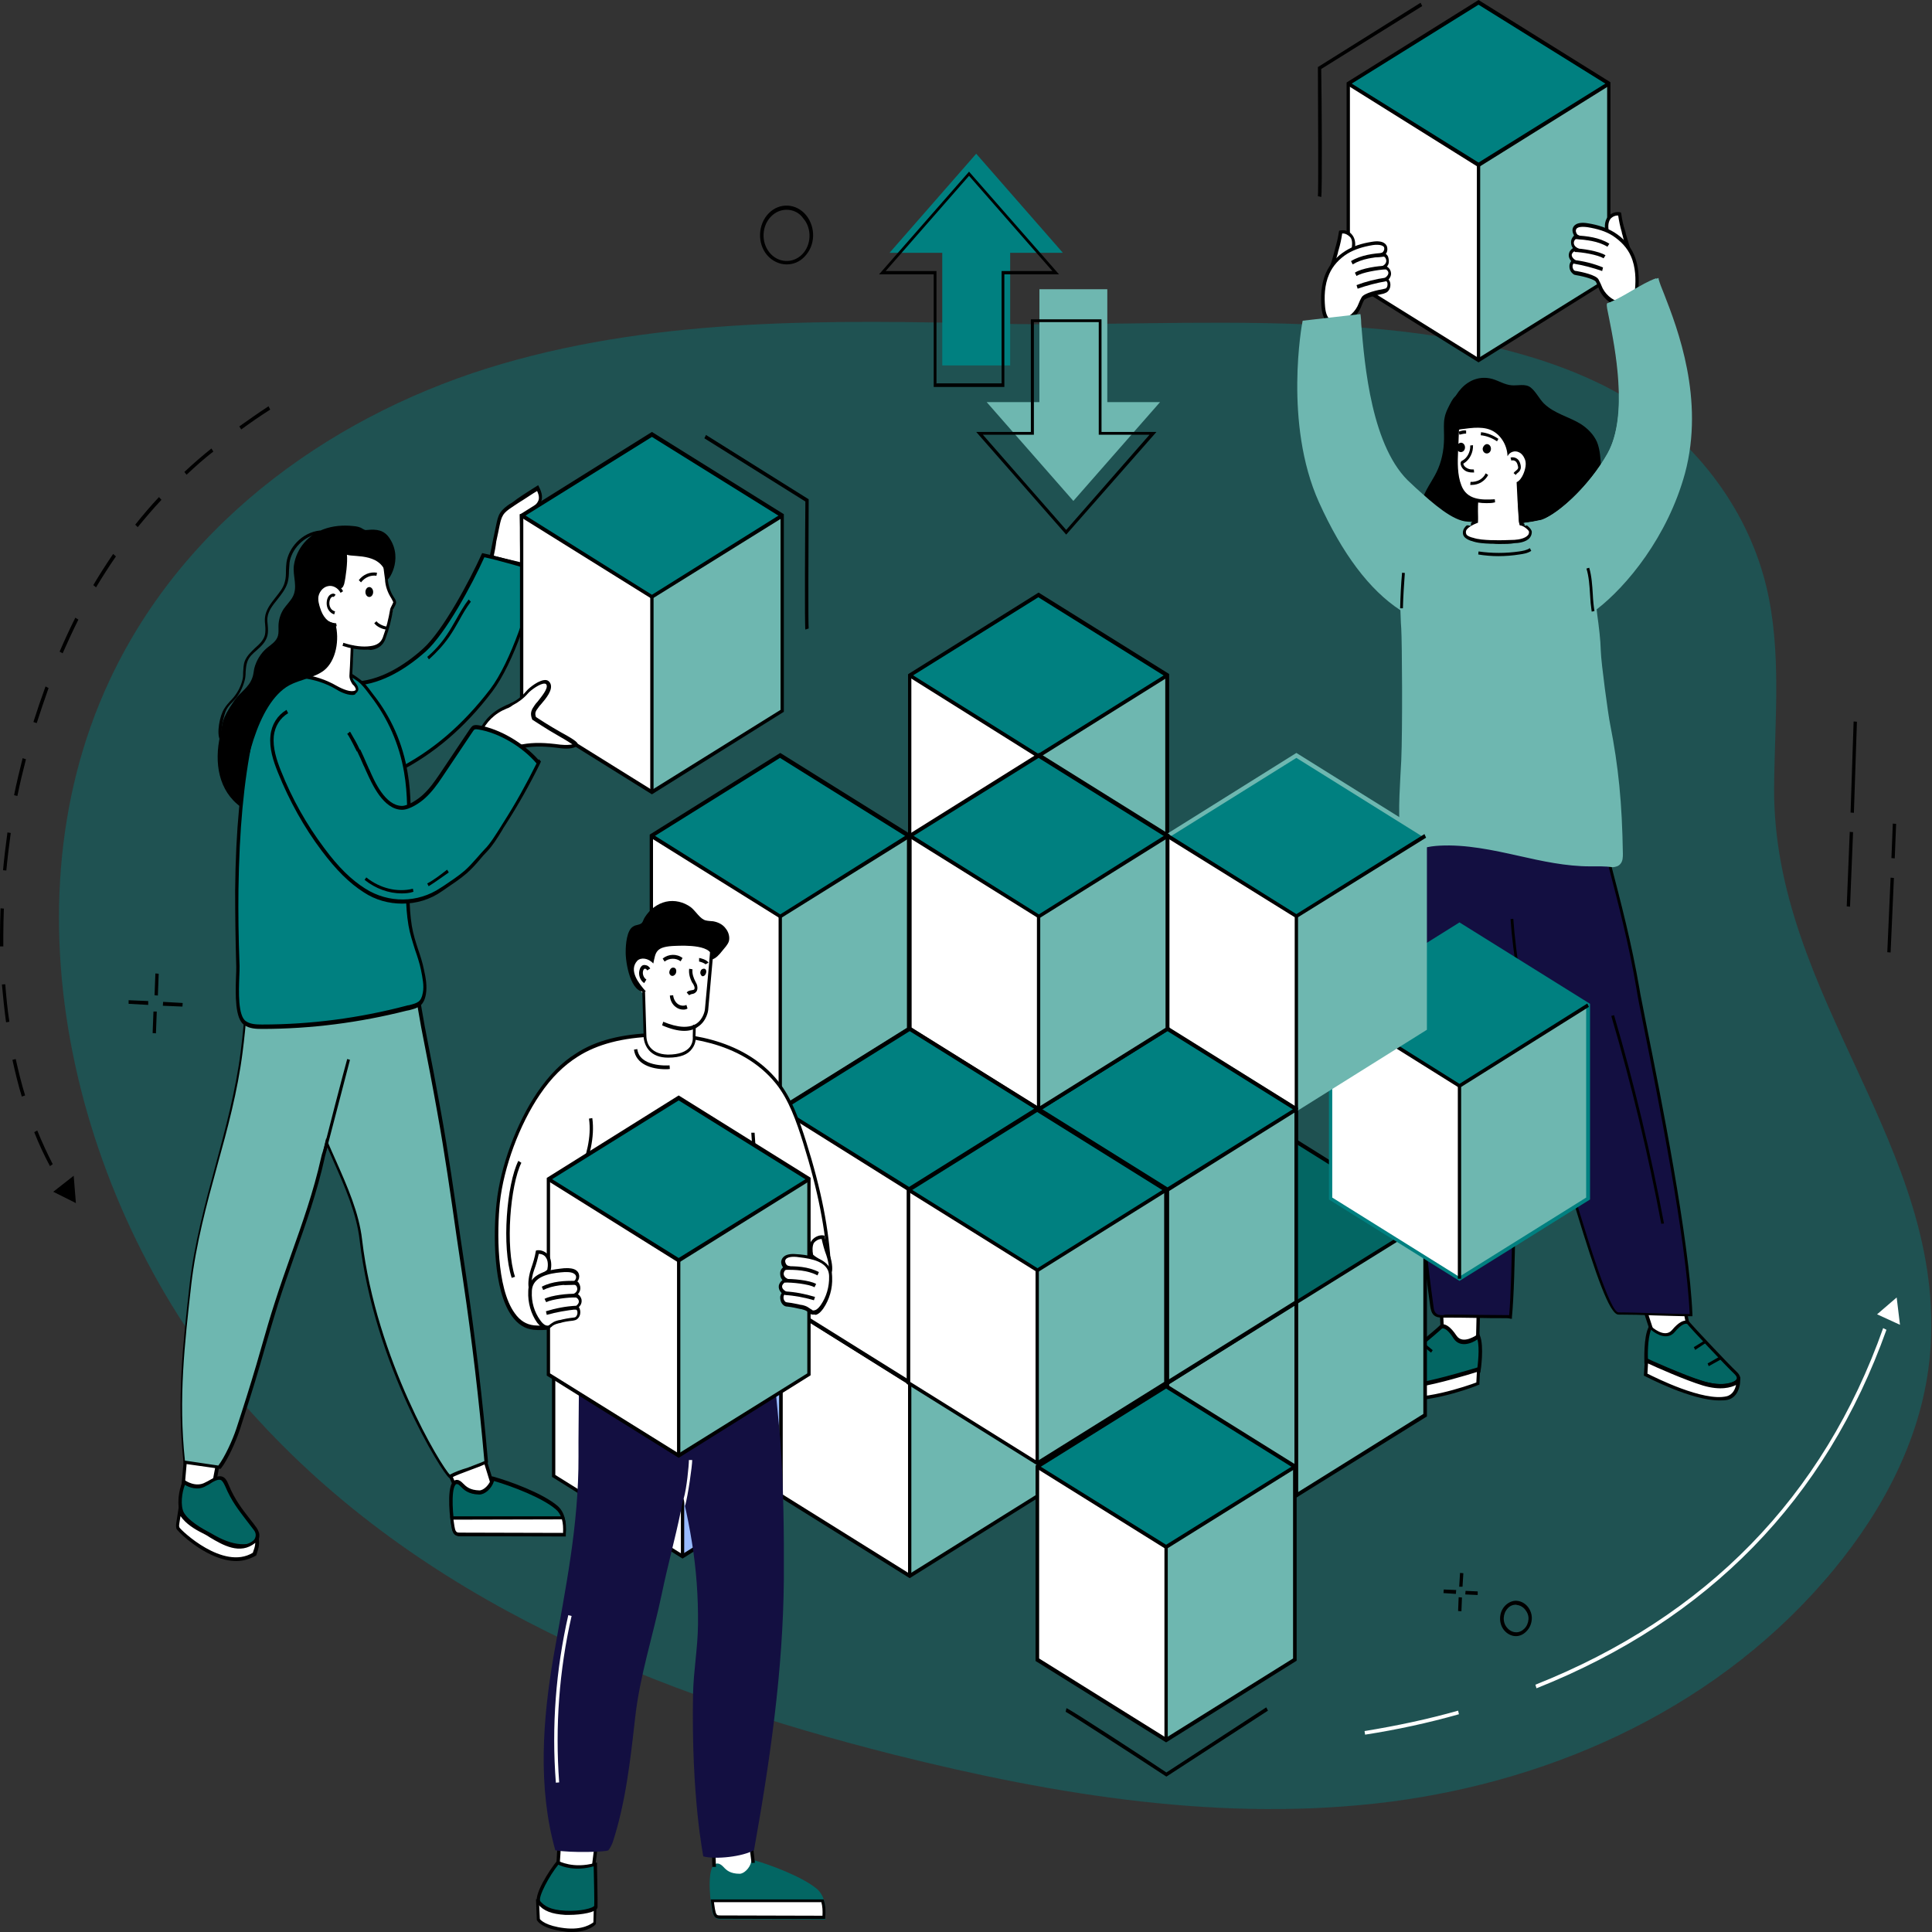 <?xml version="1.0" encoding="utf-8"?>
<!-- Generator: Adobe Illustrator 26.5.0, SVG Export Plug-In . SVG Version: 6.00 Build 0)  -->
<svg version="1.1" id="Layer_2_00000065065650894315701050000016811216408004786053_"
	 xmlns="http://www.w3.org/2000/svg" xmlns:xlink="http://www.w3.org/1999/xlink" x="0px" y="0px" viewBox="0 0 700 700"
	 style="enable-background:new 0 0 700 700;" xml:space="preserve">
<rect x="0" y="0" width="700" height="700" fill="#333333" stroke="none"/>
<style type="text/css">
	.st0{opacity:0.4;fill:#008080;enable-background:new    ;}
	.st1{fill:#6EB7B0;}
	.st2{fill:#008080;}
	.st3{fill:#FFFFFF;}
	.st4{fill:#036663;}
	.st5{fill:#130F41;}
	.st6{fill:#CCCCCC;}
	.st7{fill:#98BBFF;}
	.st8{fill:#5379F6;}
</style>
<g>
	<path class="st0" d="M362.3,117.3c-60.5-1.3-121.8-2.5-180.3,14.5S67.3,187.2,39.6,246.7c-40.1,85.9-10.1,196.4,51.4,265
		s147.6,102.5,232.7,124c59,14.8,119.9,24.8,180.1,17.1c60.1-7.8,119.9-34.7,160.7-84.2c18-21.8,32.3-48.6,34.8-78.1
		c6.4-74.7-57.1-129.1-56.5-205.3c0.2-24.3,2.8-49.1-2.8-72.6c-8-33.3-32.4-60.3-61-73.9C517.2,109.1,428.1,118.8,362.3,117.3z"/>
	<g>
		<polygon class="st1" points="357.5,145.7 388.9,181.5 420.3,145.7 401.2,145.7 401.2,104.8 376.6,104.8 376.6,145.7 		"/>
		<g>
			<path d="M386.3,193.7l-32.6-37.2h19.8v-40.8h25.6v40.8H419L386.3,193.7z M356.1,157.5l30.2,34.5l30.2-34.5h-18.4v-40.8h-23.5
				v40.8H356.1z"/>
		</g>
	</g>
	<g>
		<polygon class="st2" points="385.1,91.6 353.7,55.7 322.3,91.6 341.4,91.6 341.4,132.4 366,132.4 366,91.6 		"/>
		<g>
			<path d="M363.9,140.2h-25.6V99.4h-19.8l32.6-37.2l32.6,37.2h-19.8L363.9,140.2L363.9,140.2z M339.4,138.9h23.5V98.2h18.4
				l-30.2-34.5l-30.2,34.5h18.4v40.8H339.4z"/>
		</g>
	</g>
	<g>
		<g>
			<g>
				<polygon class="st3" points="535.7,130.5 488.5,101 488.5,30.4 535.7,59.8 				"/>
				<polygon class="st1" points="535.7,130.5 582.9,101 582.9,30.4 535.7,59.8 				"/>
				<polygon class="st2" points="582.9,30.4 535.7,0.9 488.5,30.4 535.7,59.8 				"/>
			</g>
			<g>
				<path d="M535.7,131.3l-47.8-29.8V29.9l0.3-0.2L535.7,0l47.8,29.8v71.6L535.7,131.3z M489.1,100.7l46.6,29l46.6-29v-70l-46.6-29
					l-46.6,29V100.7z"/>
			</g>
			<g>
				<polygon points="535.7,60.6 488.2,30.9 488.8,29.7 535.7,58.9 582.6,29.7 583.3,30.9 				"/>
			</g>
			<g>
				<rect x="535.1" y="59.8" width="1.2" height="70.7"/>
			</g>
		</g>
		<g>
			<path d="M528.9,143.1c-1.3-0.3-2.3,1.1-3,2.3c-1,1.9-2.1,3.8-2.5,6c-0.4,2-0.2,4.1-0.2,6.2c0.1,4.1-0.5,8.3-2.1,12.1
				c-1.5,3.7-4,6.6-5.4,10.3c-2,5.1-1.9,11.1,0.2,16.2c0.1,0.3,0.3,0.6,0.5,0.8c0.3,0.2,0.6,0.2,0.9,0.2c5.7,0.6,11.4,1.1,17.1,1.7
				c5.2,0.6,10.5,1,15.7,1.3c3.2,0.2,6.5,0.3,9.7-0.1c0.4,0,0.8-0.1,1-0.4c0.4-0.4,0.5-1,0.5-1.7c0.3-5,1.4-9.7,2.2-14.6
				c0.7-4.9,1-10.1-0.5-14.7c-1.7-5.2-5.5-9.2-9.2-13c-3.2-3.2-6.5-6.4-10.2-8.9c-3.7-2.4-7.9-4.2-12.3-4.4
				c-1.6-0.1-3.5,0.2-4.4,1.8"/>
			<g>
				<polygon class="st3" points="522.6,469.2 522.2,484.7 535.5,488.9 535.5,472 				"/>
				<g>
					<path d="M536,484.6h-1.2c0.1-3.3,0.2-8.8,0.2-9.3l1.2-0.2C536.2,475.1,536.3,475.4,536,484.6z"/>
				</g>
				<g>
					<path d="M521.9,480.7c-0.1-3.2-0.3-6.9-0.4-7.3l0.4-0.1l0.7-0.4c0.1,0.2,0.2,0.4,0.5,7.8L521.9,480.7z"/>
				</g>
				<g>
					<g>
						<path class="st4" d="M535.7,484.2c0,0-5.7,4.3-8.4,0.2c-2.7-4.1-4.7-4.2-5.3-3.4c-0.6,0.8-15.2,13-18.8,15.6
							c-3.6,2.7,1.8,6,8.2,5.5c4.4-0.3,9.8-1.7,13.7-2.8c4.2-1.2,10.7-2.5,10.7-2.5S537.2,487.8,535.7,484.2z"/>
						<path d="M510.2,502.8c-4.3,0-8.1-1.6-8.8-3.8c-0.2-0.7-0.3-1.9,1.4-3.1c3.7-2.8,18.1-14.8,18.7-15.5c0.3-0.4,0.8-0.6,1.4-0.6
							c1,0.1,2.6,0.8,4.8,4.1c2.3,3.5,7.5-0.3,7.6-0.4l0.6-0.4l0.3,0.8c1.6,3.8,0.3,12.7,0.2,13.1l-0.1,0.4l-0.4,0.1
							c-0.1,0-6.6,1.3-10.7,2.5c-5.7,1.6-10.3,2.5-13.9,2.8C511,502.8,510.6,502.8,510.2,502.8z M522.8,481.3c-0.2,0-0.3,0-0.4,0.1
							c-0.7,0.8-15.4,13.2-18.9,15.7c-0.7,0.6-1,1-0.9,1.6c0.4,1.3,3.9,3.1,8.7,2.8c3.5-0.2,8-1.1,13.6-2.7c3.5-1,8.8-2.1,10.3-2.4
							c0.2-1.8,1-7.9,0.1-11.1c-2.3,1.6-6.4,3-8.6-0.3C524.6,481.6,523.2,481.3,522.8,481.3L522.8,481.3z"/>
					</g>
					<g>
						<path class="st3" d="M535.8,496.2l-0.2,5.2c0,0-21,8-30.2,4.5c-3.9-1.4-3.4-6.6-3.4-6.6s3.2,4,12.5,2.4
							C521.9,500.6,535.8,496.2,535.8,496.2z"/>
						<path d="M511.1,507.4c-2.3,0-4.3-0.2-6-0.9c-3.4-1.3-4-5.3-3.8-7.3l0.1-1.6l0.9,1.1c0,0,3.2,3.7,11.9,2.2
							c7.4-1.2,21.2-5.5,21.3-5.5l0.8-0.2l-0.3,6.5l-0.4,0.1C535,502.2,521.2,507.4,511.1,507.4z M502.5,500.8
							c0.1,1.4,0.7,3.7,3,4.5c8.2,3.1,26.5-3.3,29.4-4.4l0.2-3.8c-3.1,1-14.2,4.3-20.6,5.3C507.9,503.6,504.2,501.9,502.5,500.8z"/>
					</g>
				</g>
				<g>
					<polygon points="509,492.3 509.6,491.3 513.7,494.5 513.1,495.4 					"/>
				</g>
				<g>
					<polygon points="515,487.2 515.6,486.3 519.1,489.2 518.5,490.1 					"/>
				</g>
			</g>
			<g>
				<polygon class="st3" points="610.2,468.8 612,483.6 598.9,483.7 594,468.4 				"/>
				<g>
					<path d="M597.6,481.6c-2.6-7.8-2.5-8-2.4-8.2l0.6,0.2h0.6c0.1,0.4,1.3,4.2,2.4,7.5L597.6,481.6z"/>
				</g>
				<g>
					<path d="M610.8,479.4c-1.5-7.3-1.4-7.4-1.2-7.8l0.5,0.4l0.6,0.1c0,0.4,0.6,3.9,1.3,7L610.8,479.4z"/>
				</g>
				<g>
					<g>
						<path class="st4" d="M598,481c0,0,5.2,5,8.3,1.3c3.1-3.8,5.1-3.5,5.6-2.8s13.7,14.8,17,17.9c3.4,3.1-2.4,5.7-8.7,4.4
							c-4.4-0.9-9.5-2.9-13.4-4.5c-4-1.7-10.4-3.9-10.4-3.9S596,484.4,598,481z"/>
						<path d="M623.5,502.9c-1.1,0-2.3-0.1-3.4-0.3c-3.5-0.7-8-2.2-13.5-4.5c-4-1.7-10.3-3.9-10.4-3.9l-0.4-0.1v-0.4
							c0-0.3-0.4-9.4,1.6-13l0.4-0.7l0.5,0.6c0,0,4.8,4.5,7.5,1.3c2.5-3,4.2-3.5,5.2-3.4c0.6,0,1.1,0.3,1.4,0.8
							c0.6,0.8,13.5,14.6,16.9,17.8c1.5,1.4,1.3,2.7,1,3.2C629.7,501.9,626.9,502.9,623.5,502.9z M597.1,493c1.5,0.6,6.6,2.3,10,3.8
							c5.4,2.3,9.8,3.8,13.2,4.4c4.7,0.9,8.4-0.3,8.9-1.6c0.2-0.4,0-1-0.7-1.7c-3.2-3-16.5-17.2-17.1-18.1c-0.1-0.1-0.2-0.2-0.4-0.2
							c-0.4,0-1.8,0.1-4.2,3c-2.5,3-6.4,1.1-8.6-0.8C596.9,485.2,597,491.3,597.1,493z"/>
					</g>
					<g>
						<path class="st3" d="M596.6,492.9l-0.3,5.2c0,0,20,10.6,29.5,8.4c4-0.9,4.1-6.1,4.1-6.1s-3.6,3.5-12.7,0.9
							C609.9,499,596.6,492.9,596.6,492.9z"/>
						<path d="M622.9,507.4c-10.1,0-26.1-8.4-26.9-8.8l-0.4-0.2l0.4-6.5l0.8,0.3c0.1,0.1,13.3,6.1,20.6,8.3
							c8.5,2.5,12.1-0.7,12.1-0.7l1-1v1.6c0,2-1,6-4.6,6.8C625,507.4,624,507.4,622.9,507.4z M596.9,497.7
							c2.8,1.4,20.3,10.2,28.7,8.2c2.3-0.6,3.1-2.7,3.4-4.1c-1.8,0.9-5.6,2.1-12,0.2c-6.3-1.9-16.9-6.6-19.9-8L596.9,497.7z"/>
					</g>
				</g>
				<g>
					<polygon points="618.7,494 623.1,491.5 623.6,492.5 619.1,495 					"/>
				</g>
				<g>
					<polygon points="613.7,488.1 617.6,485.7 618,486.6 614.2,489.1 					"/>
				</g>
			</g>
			<path class="st5" d="M510.4,346.6c0,10.1,0.2,20.3,0.7,30.4c1.5,32.8,3.1,63.7,7.7,96.3c0.1,1,0.3,2.1,1,2.8
				c0.8,0.8,1.9,0.8,2.9,0.8c7.1,0,17.6,0.2,24.6,0.2c2.2-22.9,0.9-96.6,1.6-105.3c1.2-15.3,0.7-34.2,3.1-49.1
				c2.8-17.2,4.8-28.8,6.2-46.4c0.1-1.7-36.5-5.7-39.4-5.3C512.6,295.6,510.5,321.1,510.4,346.6z"/>
			<path class="st5" d="M612.8,476.4c-8.4,0-17.9-0.7-26.3-0.7c-4.4,0-15.2-39.3-17.1-44.4c-5.9-16-9.9-35.8-13.8-52.5
				c-7.6-32.1-11.1-60.7-12.7-93.8c-0.1-1.2-2.8-2.9-2.1-3.8c0.7-0.8,1.8-1,2.7-1.1c6.5-0.8,22.1-4.7,28-1.2
				c5.5,3.1,7,16.4,8.7,23.2c4.9,19.1,10,36.9,13.2,56.4C595.3,368.8,611.4,442.4,612.8,476.4z"/>
			<g>
				<path d="M545.5,477.6c-3.2,0-6.9,0-10.5-0.1c-4.3-0.1-8.8-0.1-12.3-0.1c-1.2,0-2.4-0.1-3.3-1c-0.8-0.8-1-2-1.2-3.1
					c-4.5-32-6.1-62.6-7.7-96.4c-0.5-11.1-0.7-21.1-0.7-30.4c0.1-29,2.9-53.8,8.5-75.8l0.1-0.3h0.4c2.2-0.2,37.8,3.2,39.7,5.3
					c0.2,0.2,0.2,0.4,0.2,0.6l-0.1,0.9c6.4-0.7,10.6-0.3,13.1,1.1c4.6,2.5,6.4,11.5,7.9,18.6c0.4,1.8,0.7,3.5,1.1,4.9
					c0.8,3.2,1.7,6.4,2.5,9.5c4.1,15.7,8,30.6,10.8,46.9c0.3,2.1,1.3,6.6,2.5,13c5.1,25.3,15.6,77.9,16.7,105.1v0.6h-0.5
					c-4.2,0-8.8-0.2-13.2-0.3c-4.4-0.2-9-0.3-13.1-0.3c-3.2,0-8.2-14.4-15.3-37.7c-1-3.4-1.8-6.1-2.2-7.1
					c-4.7-12.9-8.1-27.8-11.4-42.2c-0.8-3.5-1.6-7-2.4-10.4c-1.8-7.6-3.4-15.1-4.8-22.5c-0.2,5.4-0.4,10.6-0.8,15.5
					c-0.3,3.1-0.3,14.7-0.3,29.5c0,25.8,0,61.2-1.4,75.8v0.6h-0.5C546.7,477.6,546.1,477.6,545.5,477.6z M524.5,476.3
					c3.2,0,6.9,0,10.5,0.1c4.1,0,8.4,0.1,11.8,0.1c1.3-14.8,1.3-49.6,1.3-75.1c0-14.7,0-26.4,0.3-29.6c0.5-5.9,0.7-12.1,0.9-18.7
					l0.2-6.4l0.9,4.9c1.6,9.1,3.4,17.9,5.6,27.3c0.8,3.3,1.6,6.9,2.4,10.4c3.3,14.4,6.7,29.2,11.4,42.1c0.4,1.1,1.2,3.7,2.3,7.2
					c3.1,10.1,11.2,36.9,14.3,36.9c4.2,0,8.8,0.2,13.2,0.3c4.2,0.1,8.6,0.3,12.6,0.3c-1.2-27.4-11.7-79.3-16.7-104.4
					c-1.3-6.3-2.2-10.9-2.5-13c-2.7-16.2-6.6-31-10.7-46.8c-0.8-3.1-1.7-6.3-2.5-9.5c-0.4-1.4-0.7-3.1-1.1-5
					c-1.4-7-3.3-15.5-7.4-17.8c-2.4-1.3-6.7-1.7-13.2-0.9l-0.6,0.1l0.2-2.1c-2.7-1.4-33.6-5.1-38.4-5c-5.5,21.7-8.2,46.3-8.3,75
					c0,9.3,0.2,19.2,0.7,30.4c1.5,33.7,3.2,64.3,7.7,96.3c0.1,1,0.3,1.9,0.9,2.4c0.6,0.7,1.6,0.7,2.6,0.7
					C523.3,476.3,523.9,476.3,524.5,476.3z"/>
			</g>
			<g>
				<path d="M550.1,355.8c-1.5-9.3-2.4-16.8-2.8-22.8l1-0.1c0.4,6,1.3,13.4,2.7,22.7L550.1,355.8z"/>
			</g>
			<g>
				<path d="M601.9,443.4c-4.6-24.6-10.8-50.6-18.1-75.3l1-0.3c7.3,24.8,13.5,50.9,18.1,75.5L601.9,443.4z"/>
			</g>
			<path class="st1" d="M575.5,199.1c0.8,2.9,0.8,5.9,0.9,8.9c0.1,8.8,2.4,18.5,2.6,27.3c0.1,4.1,2.7,23.4,3.4,26.7
				c3.1,15.8,4.3,29.1,4.6,46.6c0,1.1,0,2.4-0.7,3.2c-0.6,0.7-1.5,0.9-2.4,1c-20.8,3.2-41.4-8-62.3-6.9c-4.5,0.2-9.2,1.2-12.5,4.5
				c-2.8-12.2-1.6-22.7-1-34.8c0.5-11.1,0.3-43,0-48c-0.4-5.7-0.5-11.3,0.4-17c1.2-8,6-26.6,12.9-23.9c7.2,2.8,14,3.5,21.8,3.3
				c8.5-0.1,20.8-0.8,29.7-9.4c0,0,0.8,13.1,2.4,17.6C575.4,198.5,575.5,198.9,575.5,199.1z"/>
			<g>
				<path d="M515.8,384.2c-2.2-19.2-2.5-39.3-0.9-58.4l1,0.1c-1.6,18.9-1.3,39,0.9,58.2L515.8,384.2z"/>
			</g>
			<g>
				<path class="st3" d="M528.4,148.2c0,0-1.6,18.4-0.5,25.2s6.9,8.1,6.9,8.1c0.6,0.1,0.1,4.2,0.1,4.7c0,0.6-0.1,1.1-0.1,1.6
					c0,0.3,0.2,1.1,0.2,1.3c-0.3,0.8-2.4,1.2-3,1.6c-0.9,0.6-1.7,1.7-1.4,2.8c0.1,0.6,0.5,1.1,1,1.4s1,0.4,1.5,0.7
					c2.3,0.7,4.5,0.8,6.8,0.8c3.7,0,7.7,0.7,11.4-0.3c1-0.3,3.4-1.6,3.3-2.8c0-1.1-2.3-2.7-3.6-3.1c-0.6-0.2-0.1-0.4-0.1-1
					c-0.2-4.3,0.5-8.6,2.2-12.5c0.8-1.9,1.9-3.7,2.2-5.8c0.3-2.5,0.5-5.2,0.8-7.8c0.5-5.2,1.1-10.4,1.6-15.5
					C557.8,147.5,535.3,139,528.4,148.2z"/>
				<g>
					<path d="M538.6,182.3c-4.3,0-8.2-1-10.1-5.8c-1.6-4.1-1.4-8.8-1.2-13.2c0-0.6,0-1.1,0.1-1.7c0-1,0.1-2,0.1-3
						c0.1-2.1,0.1-4.2,0.2-6.3h1c0,2.1-0.1,4.2-0.2,6.3c0,1-0.1,2-0.1,2.9c0,0.6,0,1.1-0.1,1.7c-0.2,4.3-0.3,8.9,1.2,12.7
						c2,5.2,7.1,5.3,12.1,5l0.1,1.1C540.6,182.3,539.6,182.3,538.6,182.3z"/>
				</g>
				<path d="M537.2,162.6c0,0.9,0.6,1.7,1.5,1.7c0.8,0,1.5-0.7,1.5-1.7c0-0.9-0.6-1.7-1.5-1.7C537.9,161,537.3,161.8,537.2,162.6z"
					/>
				<path d="M527.8,162.1c0,0.9,0.6,1.7,1.5,1.7c0.8,0,1.5-0.7,1.5-1.7c0-0.9-0.6-1.7-1.5-1.7C528.5,160.5,527.8,161.2,527.8,162.1z
					"/>
				<g>
					<path d="M534.1,171.2L534.1,171.2c-1,0-1.5,0-2.5-0.3c-1.1-0.4-2-1.3-2.3-2.4c-0.1-0.2-0.1-0.4-0.1-0.8
						c0.1-0.6,0.5-0.8,0.8-0.9c1.7-1,2.8-3.2,2.7-5.4l1-0.1c0.1,2.7-1.2,5.2-3.2,6.5c-0.1,0-0.2,0.1-0.3,0.2c0,0,0,0,0,0.1
						c0.2,0.8,0.8,1.3,1.7,1.7c0.8,0.3,1.2,0.3,2,0.3h0.1L534.1,171.2z"/>
				</g>
				<g>
					<path d="M533.2,175.7c-0.2,0-0.3,0-0.5,0l0.1-1.1c2.4,0.1,4.5-1,5.5-3.1l0.9,0.6C538,174.3,535.8,175.7,533.2,175.7z"/>
				</g>
				<g>
					<path d="M542.4,159.9c-1.8-1.2-3.8-2-5.9-2.2l0.1-1.1c2.2,0.2,4.4,1.1,6.3,2.4L542.4,159.9z"/>
				</g>
				<g>
					<path d="M528.8,157.5l-0.3-1.1c0.9-0.3,1.8-0.6,2.7-0.4v1.1C530.4,157.1,529.6,157.3,528.8,157.5z"/>
				</g>
				<g>
					<path d="M543.5,197.1c-0.9,0-1.8,0-2.7-0.1H540c-2.2-0.1-4.7-0.2-6.8-1h-0.1c-0.9-0.3-2.1-0.8-2.7-1.7
						c-0.6-0.9-0.4-2.1,0.1-2.9c0.5-0.8,1.2-1.3,1.9-1.7c0.7-0.4,1.4-0.8,2.1-1c0.1-1.1,0-2.2,0-3.3c0-1.3-0.1-2.8,0.1-4.2l1,0.1
						c-0.1,1.3-0.1,2.7-0.1,4c0,1.2,0.1,2.5,0,3.8v0.3l-0.3,0.1c-0.8,0.3-1.6,0.7-2.3,1.1c-0.5,0.3-1.1,0.8-1.5,1.3
						c-0.3,0.4-0.4,1.1-0.1,1.7c0.3,0.6,1.5,1,2.2,1.2h0.1c2,0.7,4.4,0.8,6.5,0.9h0.8c2.5,0.1,4.9,0,7.8-0.1c1.8-0.1,4-0.6,4.9-1.7
						c0.3-0.3,0.4-0.8,0.4-1.2c0-0.6-2-2.2-3-2.3l-0.4-0.1l-0.1-0.4c-0.2-1.1-0.2-1.7-0.2-2.4c0-0.3,0-0.8-0.1-1.2v-0.6
						c-0.1-1.4-0.2-2.9-0.3-4.4l1-0.1c0.1,1.4,0.2,2.9,0.3,4.4v0.6c0,0.6,0.1,0.9,0.1,1.3c0,0.7,0,1.1,0.2,1.9
						c1.2,0.4,3.4,2,3.5,3.3c0,0.8-0.2,1.4-0.7,2.1c-1.3,1.7-4.4,2-5.6,2C547.1,197.1,545.3,197.1,543.5,197.1z"/>
				</g>
				<g>
					<path d="M549.2,172.1l-0.8-0.7c0.2-0.3,0.5-0.6,0.8-0.8c0.4-0.3,0.7-0.6,0.8-0.9c0.1-0.2,0.1-0.4,0-0.7
						c-0.1-0.4-0.2-1.1-0.7-1.7c-0.4-0.4-1.1-0.7-1.7-0.4l-0.3-1.1c0.9-0.3,2,0,2.7,0.7s0.9,1.7,1,2.3c0,0.3,0.1,0.8-0.1,1.2
						c-0.2,0.7-0.7,1.1-1.1,1.4C549.6,171.6,549.3,171.8,549.2,172.1z"/>
				</g>
			</g>
			<path d="M573.8,189.7c-1,0.4-2,0.8-3,1.1c-2.3,0.7-3.4,0.8-5.3-0.4c-1.7-1.1-3.6-2.5-5.7-2.2c-3.3,0.6-9.4,1.2-9.4,1.2
				c-0.4-3.4-0.9-14.7-0.9-14.7c2.1-0.9,3.3-4.8,3.3-6.5c0-0.7-0.1-1.4-0.4-2c-0.4-1-1.1-1.9-2-2.3c-1.5-0.8-3.4-0.2-4.2,1.4
				c-0.1-4.2-2.7-8.2-6.3-9.6c-1.8-0.7-3.8-0.8-5.8-0.7c-1.2,0.1-2.5,0.2-3.7,0.4c-0.6,0.1-1.9,0.1-2.3,0.6
				c-0.5,0.7-0.3,2.7-0.3,3.5c-0.1,1.2-0.2,2.3-0.2,3.5c-1.9-3-2.9-6.5-2.8-10.2c0.2-9.3,7.1-17.9,15.9-15.5c2.4,0.7,4.5,2.1,7,2.3
				c2.1,0.2,5-0.7,6.9,0.8s3.1,4.1,4.8,5.8c3.8,3.7,9.1,4.8,13.3,7.4c2.5,1.6,4.7,3.8,5.9,6.5c1.2,2.9,1.3,6.2,1.5,9.4
				c0.5,6.4,4.4,11.3-1,16.7C577.7,187.8,575.8,188.9,573.8,189.7z"/>
			<g>
				<path d="M542.9,201.5c-2.4,0-4.9-0.2-7.3-0.6l0.1-1.1c4.9,0.7,9.8,0.7,14.7,0c1.3-0.2,2.7-0.4,3.9-1.2l0.5,1
					c-1.4,0.9-2.9,1.1-4.3,1.3C548,201.3,545.4,201.5,542.9,201.5z"/>
			</g>
			<g>
				<g>
					<path class="st3" d="M582.2,83.4c-0.2-1.6-0.2-3.2,0.7-4.4c0.9-1.2,2.4-1.8,3.8-1.4c0.3,2.2,0.8,4.3,1.4,6.3
						c0.3,1,1.1,4.1,1.8,5.9c0.1,0.3-0.2,0.6-0.4,0.3C587.4,88.5,582.3,84.3,582.2,83.4z"/>
					<path d="M589.6,91c-0.2,0-0.4-0.1-0.5-0.2c-7.4-6-7.5-6.9-7.5-7.2c-0.2-1.4-0.3-3.4,0.9-5c1.1-1.3,2.8-2,4.4-1.7l0.4,0.1
						l0.1,0.4c0.3,2.1,0.7,4.2,1.4,6.2c0.1,0.2,0.2,0.7,0.3,1.2c0.4,1.3,1,3.3,1.4,4.7c0.2,0.4,0,0.9-0.3,1.1
						C590,90.9,589.8,91,589.6,91z M582.8,83.3c0.3,0.6,2.2,2.4,6.1,5.5c-0.4-1.2-0.8-2.5-1-3.5c-0.1-0.4-0.3-0.9-0.3-1.2
						c-0.6-2-1-4-1.3-6c-1-0.1-2.1,0.4-2.8,1.2C582.8,80.3,582.6,81.5,582.8,83.3z"/>
				</g>
				<g>
					<path class="st3" d="M579.5,103.9c-0.3-0.7-0.6-1.3-0.9-2.1c-0.7-1.4-6.5-2.5-7.6-2.8c-0.4-0.1-0.7-0.1-1-0.4
						c-1.4-1.1-1-3.7,0.2-3.9c-2.8-2.1-0.7-4.4,0.8-4.5c-2.5-1.4-1.2-4.7,0.4-4.5c-1.4-0.7-2.7-5,3.7-4.1c3.3,0.4,6.5,1.4,9.4,3.2
						c2.9,1.8,5.4,4.4,6.9,7.6c1.7,3.8,1.9,8.2,1.6,12.3c-0.4,4.4-2.1,6.4-6.1,5.5C583.7,109.8,580.8,107.4,579.5,103.9z"/>
					<path d="M588.6,111.3c-0.6,0-1.2-0.1-1.8-0.2c-3.5-0.8-6.5-3.5-7.7-7c-0.2-0.7-0.5-1.2-0.9-2c-0.4-0.8-4-1.9-7.1-2.4
						c-0.4-0.1-0.9-0.1-1.3-0.6c-1.1-0.9-1.3-2.3-1.1-3.3c0.1-0.4,0.3-0.9,0.6-1.2c-1-1.1-1-2.2-0.8-2.9c0.2-0.8,0.8-1.4,1.4-1.8
						c-0.7-0.9-0.8-2.1-0.6-2.9c0.2-0.7,0.6-1.2,1-1.7c-0.4-0.7-0.7-1.6-0.5-2.4c0.2-1,1.3-2.7,5.5-2c3.8,0.6,7,1.7,9.6,3.3
						c3.2,2,5.7,4.8,7.1,8c1.9,4.3,1.9,9.2,1.6,12.6c-0.3,2.7-1,4.4-2.2,5.4C590.6,111.1,589.7,111.3,588.6,111.3z M571.3,86.5
						c-0.4,0-0.8,0.4-1,1c-0.1,0.3-0.3,1.4,1,2.2l2.1,1.2H571c-0.6,0-1.3,0.6-1.5,1.2c-0.2,0.8,0.5,1.6,1.1,2l1.3,1l-1.5,0.2
						c-0.4,0.1-0.5,0.6-0.6,0.8c-0.1,0.6,0,1.4,0.6,1.9c0.2,0.1,0.4,0.2,0.8,0.2c1.7,0.3,7.2,1.4,8,3.1c0.3,0.7,0.7,1.3,1,2.1l0,0
						c1.1,3,3.8,5.4,6.8,6.1c1.7,0.3,2.9,0.2,3.7-0.4c0.9-0.8,1.5-2.2,1.7-4.4c0.3-3.2,0.3-7.9-1.5-11.9c-1.3-3-3.7-5.5-6.6-7.4
						c-2.5-1.6-5.5-2.5-9.2-3.1c-2.4-0.3-3.9,0-4.1,1c-0.2,0.7,0.3,1.6,0.7,1.8l3.8,1.8L571.3,86.5
						C571.4,86.5,571.3,86.5,571.3,86.5z"/>
				</g>
				<g>
					<path d="M582.4,89.4c-3.4-2.1-7.8-2.5-11.6-2.8l0.1-1.3c4,0.2,8.5,0.7,12.2,3L582.4,89.4z"/>
				</g>
				<g>
					<path d="M581,93.6c-2-1.3-8.1-2.3-10.5-2.3V90c2.6,0,8.9,1,11.2,2.5L581,93.6z"/>
				</g>
				<g>
					<path d="M580.5,98.2c-3.4-1.2-6.9-2.1-10.4-2.7l0.1-1.3c3.6,0.4,7.2,1.3,10.6,2.7L580.5,98.2z"/>
				</g>
			</g>
			<g>
				<g>
					<path class="st3" d="M490.3,89.9c0.2-1.6,0.2-3.2-0.7-4.4c-0.9-1.2-2.4-1.8-3.8-1.4c-0.3,2.2-0.8,4.3-1.4,6.3
						c-0.3,1-1.1,4.1-1.8,5.9c-0.1,0.3,0.2,0.6,0.4,0.3C485.1,95,490.2,90.7,490.3,89.9z"/>
					<path d="M482.8,97.4c-0.2,0-0.4-0.1-0.5-0.2c-0.3-0.2-0.4-0.8-0.3-1.1c0.5-1.2,1-3.3,1.4-4.7c0.1-0.6,0.3-0.9,0.3-1.2
						c0.6-2,1.1-4.1,1.4-6.2l0.1-0.4l0.4-0.1c1.6-0.3,3.3,0.2,4.4,1.7c1.2,1.6,1.1,3.5,0.9,5l0,0c-0.1,0.4-0.2,1.2-7.5,7.2
						C483.2,97.3,483,97.4,482.8,97.4z M486.3,84.6c-0.3,2-0.7,4-1.3,6c-0.1,0.2-0.2,0.7-0.3,1.2c-0.3,1-0.7,2.3-1,3.4
						c3.9-3.2,5.8-5.1,6.1-5.5c0.2-1.8,0.1-3-0.6-3.8C488.4,85.1,487.4,84.5,486.3,84.6z"/>
				</g>
				<g>
					<path class="st3" d="M492.9,110.4c0.3-0.7,0.6-1.3,0.9-2.1c0.7-1.4,6.5-2.5,7.6-2.8c0.4-0.1,0.7-0.1,1-0.4
						c1.4-1.1,1-3.7-0.2-3.9c2.8-2.1,0.7-4.4-0.8-4.5c2.5-1.4,1.2-4.7-0.4-4.5c1.4-0.7,2.7-5-3.7-4.1c-3.3,0.4-6.5,1.4-9.4,3.2
						s-5.4,4.4-6.9,7.6c-1.7,3.8-1.9,8.2-1.6,12.3c0.4,4.4,2.1,6.4,6.1,5.5C488.8,116.2,491.7,113.8,492.9,110.4z"/>
					<path d="M483.9,117.8c-1.2,0-2.1-0.3-2.9-0.9c-1.2-1-1.9-2.8-2.2-5.4c-0.3-3.4-0.3-8.3,1.6-12.6c1.4-3.2,3.9-6,7.1-8
						c2.7-1.7,5.8-2.7,9.6-3.3c4.2-0.7,5.3,1,5.5,2c0.2,0.9,0,1.8-0.5,2.4c0.5,0.3,0.9,0.9,1,1.7c0.2,0.9,0.2,2-0.6,2.9
						c0.6,0.3,1.2,1,1.4,1.8c0.2,0.7,0.2,1.7-0.8,2.9c0.3,0.3,0.5,0.7,0.6,1.2c0.2,1,0,2.4-1.1,3.3c-0.4,0.3-0.9,0.4-1.3,0.6
						c-3.1,0.6-6.8,1.7-7.1,2.4c-0.4,0.7-0.6,1.3-0.9,2l0,0c-1.2,3.4-4.3,6.2-7.7,7C485.1,117.7,484.5,117.8,483.9,117.8z M499,88.7
						c-0.5,0-1,0-1.6,0.1c-3.7,0.6-6.7,1.6-9.2,3.1c-2.9,1.8-5.3,4.4-6.6,7.4c-1.8,4-1.8,8.6-1.5,11.9c0.2,2.2,0.8,3.8,1.7,4.4
						c0.8,0.7,2.1,0.9,3.7,0.4c3.1-0.7,5.7-3.1,6.8-6.1l0,0c0.3-0.8,0.6-1.4,1-2.1c0.8-1.7,6.3-2.8,8-3.1c0.3-0.1,0.6-0.1,0.8-0.2
						c0.6-0.4,0.7-1.3,0.6-1.9c0-0.1-0.2-0.7-0.6-0.8l-1.5-0.2l1.3-1c0.6-0.4,1.3-1.2,1.1-2c-0.2-0.7-1-1.2-1.5-1.2h-2.4l2.1-1.2
						c1.3-0.8,1.1-1.9,1-2.2c-0.2-0.7-0.6-1.1-1-1l-4.2,0.3l3.8-1.8c0.4-0.2,0.9-1,0.7-1.8C501.4,89.2,500.5,88.7,499,88.7z"/>
				</g>
				<g>
					<path d="M490.1,95.8l-0.6-1.2c3.6-2.2,8.2-2.8,12.2-3l0.1,1.3C497.9,93.2,493.5,93.7,490.1,95.8z"/>
				</g>
				<g>
					<path d="M491.5,100l-0.6-1.2c2.3-1.6,8.6-2.5,11.2-2.5v1.3C499.5,97.7,493.4,98.7,491.5,100z"/>
				</g>
				<g>
					<path d="M491.9,104.6l-0.4-1.3c3.4-1.3,7-2.2,10.6-2.7l0.1,1.3C498.8,102.5,495.3,103.4,491.9,104.6z"/>
				</g>
			</g>
			<path class="st1" d="M557.2,188.8c6.1-1.3,18.4-12.3,25.3-24.6c9.7-17.4-0.6-52.3-0.2-54.3c5.5-1.9,12.3-7.2,17.8-9.1
				c1.5,6.4,18.2,37.7,9.4,69.9c-8,29.5-29.4,48.5-36.3,52C571.4,223.5,556,189.1,557.2,188.8z"/>
			<path class="st1" d="M510.8,175.5c-15.7-13.8-17.4-48.4-18.6-61.2l-20,2.3c0,0-7,36.3,6,65c10.6,23.4,21.6,34.1,30.4,39.6
				c11.5-3.3,13.3-24.9,23.1-31.9C525.6,189.1,517.5,181.4,510.8,175.5z"/>
			<g>
				<path class="st1" d="M576.1,313.9c-8.7,0-17.4-1.9-25.8-3.8c-9.4-2.1-19.1-4.2-28.7-3.7c-3.6,0.2-8.7,0.9-12.1,4.4l-0.6,0.7
					l-0.2-0.9c-2.4-10.4-1.8-19.7-1.3-29.6c0.1-1.8,0.2-3.7,0.3-5.4c0.5-11.3,0.3-43.1,0-47.9c-0.2-2.4-0.2-4.7-0.3-6.6
					c-11.2-7.3-21.1-20.5-29.5-39.1c-12.9-28.6-6.1-65-6-65.4l0.1-0.4l20.9-2.4l0.1,0.6c0.1,0.9,0.2,1.9,0.2,3
					c1.2,14.6,3.7,45.2,18.1,57.8l1.7,1.6c6.3,5.7,13.4,12,18.8,12.2l1.7,0.1l-0.5,0.3l-0.1,1.1c-0.4-0.1-0.9-0.1-1.3-0.2l-1.4-0.2
					l0.1-0.1c-5.5-1.1-12.1-7-18-12.2l-1.7-1.6c-14.8-13-17.3-43.9-18.5-58.6c-0.1-0.9-0.1-1.7-0.2-2.3l-19.1,2.2
					c-0.7,4.1-6,37.7,6,64.3c8.4,18.5,18.3,31.6,29.3,38.8l0.3,0.1v0.3c0,2.1,0.1,4.4,0.3,7c0.3,4.8,0.5,36.7,0,48
					c-0.1,1.9-0.2,3.7-0.3,5.4c-0.5,9.4-1,18.4,1.1,28.3c3.7-3.2,8.6-3.9,12.1-4.1c9.7-0.6,19.5,1.7,29,3.7
					c10.9,2.4,22.2,4.9,33.3,3.2c0.8-0.1,1.6-0.3,2.1-0.9c0.6-0.7,0.6-1.8,0.6-2.9c-0.3-18.4-1.6-31.5-4.6-46.5
					c-0.7-3.3-3.3-22.7-3.4-26.8c-0.1-4.2-0.7-8.8-1.3-13.1l-0.3-2.4l0.3-0.2c10.8-8.2,25.6-25.9,31.9-48.9
					c7.2-26.4-2.7-51.7-7.4-64c-0.8-2.2-1.5-3.9-1.8-5c-2.5,1-5.4,2.7-8.2,4.3c-2.9,1.8-6,3.5-8.7,4.5c0.1,0.7,0.4,2.4,0.8,4.2
					c2.2,10.7,7.2,35.9-0.7,50c-6.5,11.6-17.8,22-24.3,24.5c-2.1,0.6-4.2,0.9-6.5,1.2l-0.1-1.1c2.3-0.2,4.4-0.7,6.4-1.1
					c6.3-2.3,17.3-12.5,23.7-23.9c7.7-13.7,2.7-38.6,0.6-49.1c-0.7-3.3-0.9-4.4-0.8-5l0.1-0.3l0.3-0.1c2.7-1,5.9-2.8,8.9-4.5
					c3-1.8,6.2-3.5,8.9-4.5l0.5-0.2l0.1,0.6c0.3,1.1,1,3,2,5.4c4.8,12.3,14.7,38,7.5,64.8c-6.3,23-21.1,40.9-32,49.3l0.2,1.8
					c0.6,4.4,1.2,9,1.3,13.3c0.1,4.1,2.7,23.3,3.4,26.6c3,15.2,4.3,28.3,4.6,46.8c0,1.2,0,2.7-0.9,3.7c-0.7,0.9-1.8,1.1-2.7,1.2
					C581.3,313.8,578.7,313.9,576.1,313.9z"/>
			</g>
			<g>
				<path d="M576.7,221.6c-0.3-2-0.5-4.1-0.6-6.3c-0.2-3.2-0.4-6.4-1.3-9.3l1-0.3c0.9,3,1.1,6.4,1.3,9.6c0.1,2.2,0.3,4.2,0.6,6.1
					L576.7,221.6z"/>
			</g>
			<g>
				<path d="M508.3,220.4h-1c0.1-4.3,0.3-8.6,0.7-12.9l1,0.1C508.7,211.8,508.4,216.2,508.3,220.4z"/>
			</g>
		</g>
	</g>
	<g>
		<g>
			<polygon class="st6" points="376.2,483.7 329.6,454.6 329.6,384.7 376.2,413.7 			"/>
			<polygon class="st7" points="376.2,483.7 422.9,454.6 422.9,384.6 376.2,413.7 			"/>
			<polygon class="st8" points="422.9,384.6 376.2,355.5 329.6,384.7 376.2,413.7 			"/>
		</g>
		<g>
			<path d="M376.2,484.5L329,454.9v-70.8l0.3-0.2l47-29.4l47.3,29.5v70.8L376.2,484.5z M330.2,454.1l46,28.7l46-28.7V385l-46-28.7
				l-46,28.7V454.1z"/>
		</g>
		<g>
			<polygon points="376.2,414.5 329.3,385.2 329.9,384 376.2,412.9 422.6,384 423.2,385.2 			"/>
		</g>
		<g>
			<rect x="375.6" y="413.8" width="1.2" height="69.9"/>
		</g>
	</g>
	<g>
		<g>
			<polygon class="st6" points="423,512.6 376.4,483.5 376.4,413.6 423,442.7 			"/>
			<polygon class="st7" points="423,512.6 469.7,483.5 469.7,413.6 423,442.7 			"/>
			<polygon class="st8" points="469.7,413.6 423,384.5 376.4,413.6 423,442.7 			"/>
		</g>
		<g>
			<path d="M423,513.4L375.7,484v-70.8l0.3-0.2l47-29.4l47.3,29.5v70.8L423,513.4z M377,483.2l46,28.7l46-28.7V414l-46-28.7L377,414
				V483.2z"/>
		</g>
		<g>
			<polygon points="423,443.5 376.1,414.3 376.7,413 423,442 469.4,413 470,414.2 			"/>
		</g>
		<g>
			<rect x="422.4" y="442.8" width="1.2" height="69.9"/>
		</g>
	</g>
	<g>
		<g>
			<polygon class="st6" points="469.7,541.8 423,512.8 423,442.7 469.7,471.9 			"/>
			<polygon class="st1" points="469.7,541.8 516.4,512.6 516.4,442.7 469.7,471.9 			"/>
			<polygon class="st4" points="516.4,442.7 469.7,413.6 423,442.7 469.7,471.9 			"/>
		</g>
		<g>
			<path d="M469.7,542.6l-47.3-29.5v-70.7l0.3-0.2l47-29.4l47.3,29.6v70.8L469.7,542.6z M423.7,512.3l46,28.7l46-28.7v-69.1
				l-46-28.7l-46,28.7V512.3z"/>
		</g>
		<g>
			<polygon points="469.7,472.6 422.7,443.4 423.3,442.2 469.7,471.1 516.1,442.2 516.7,443.4 			"/>
		</g>
		<g>
			<rect x="469.1" y="472" width="1.2" height="69.9"/>
		</g>
	</g>
	<g>
		<g>
			<polygon class="st6" points="376.2,413.7 329.6,384.6 329.6,314.5 376.2,343.7 			"/>
			<polygon class="st7" points="376.2,413.7 422.9,384.6 422.9,314.5 376.2,343.7 			"/>
			<polygon class="st8" points="422.9,314.5 376.2,285.5 329.6,314.5 376.2,343.7 			"/>
		</g>
		<g>
			<path d="M376.2,414.5L329,384.9v-70.8l0.3-0.2l47-29.4l47.3,29.5v70.8L376.2,414.5z M330.2,384.1l46,28.7l46-28.7V315l-46-28.7
				l-46,28.7V384.1z"/>
		</g>
		<g>
			<polygon points="376.2,344.5 329.3,315.2 329.9,314 376.2,342.9 422.6,314 423.2,315.2 			"/>
		</g>
		<g>
			<rect x="375.6" y="343.8" width="1.2" height="69.9"/>
		</g>
	</g>
	<g>
		<g>
			<polygon class="st6" points="423,442.6 376.4,413.5 376.4,343.6 423,372.7 			"/>
			<polygon class="st7" points="423,442.6 469.7,413.5 469.7,343.6 423,372.7 			"/>
			<polygon class="st8" points="469.7,343.6 423,314.4 376.4,343.6 423,372.7 			"/>
		</g>
		<g>
			<path d="M423,443.4l-47.3-29.5v-70.8l0.3-0.2l47-29.4l47.3,29.5v70.8L423,443.4z M377,413.2l46,28.7l46-28.7V344l-46-28.7
				L377,344V413.2z"/>
		</g>
		<g>
			<polygon points="423,373.5 376.1,344.1 376.7,343 423,371.9 469.4,343 470,344.1 			"/>
		</g>
		<g>
			<rect x="422.4" y="372.7" width="1.2" height="69.9"/>
		</g>
	</g>
	<g>
		<g>
			<polygon class="st3" points="528.8,463.3 482.1,434.2 482.1,364.3 528.8,393.4 			"/>
			<polygon class="st1" points="528.8,463.3 575.4,434.2 575.4,364.3 528.8,393.4 			"/>
			<polygon class="st2" points="575.4,364.3 528.8,335.2 482.1,364.3 528.8,393.4 			"/>
		</g>
		<g>
			<path class="st2" d="M528.8,464.1l-47.3-29.5v-70.8l0.3-0.2l47-29.4l47.3,29.5v70.9L528.8,464.1z M482.7,433.9l46,28.7l46-28.7
				v-69.1l-46-28.7l-46,28.7V433.9z"/>
		</g>
		<g>
			<polygon points="528.8,394.2 481.8,364.8 482.4,363.6 528.8,392.7 575.1,363.6 575.7,364.8 			"/>
		</g>
		<g>
			<rect x="528.2" y="393.4" width="1.2" height="69.9"/>
		</g>
	</g>
	<g>
		<g>
			<polygon class="st3" points="376.2,343.8 329.6,314.7 329.6,244.7 376.2,273.9 			"/>
			<polygon class="st1" points="376.2,343.8 422.9,314.7 422.9,244.7 376.2,273.9 			"/>
			<polygon class="st2" points="422.9,244.7 376.2,215.6 329.6,244.7 376.2,273.9 			"/>
		</g>
		<g>
			<path d="M376.2,344.6L329,315.1v-70.8l0.3-0.2l47-29.4l47.3,29.5V315L376.2,344.6z M330.2,314.2l46,28.7l46-28.7v-69.1l-46-28.7
				l-46,28.7V314.2z"/>
		</g>
		<g>
			<polygon points="376.2,274.7 329.3,245.3 329.9,244.1 376.2,273.1 422.6,244.1 423.2,245.3 			"/>
		</g>
		<g>
			<rect x="375.6" y="273.9" width="1.2" height="69.9"/>
		</g>
	</g>
	<g>
		<g>
			<polygon class="st3" points="469.7,402 423,372.8 423,302.9 469.7,331.9 			"/>
			<polygon class="st1" points="469.7,402 516.4,372.8 516.4,302.8 469.7,331.9 			"/>
			<polygon class="st2" points="516.4,302.8 469.7,273.8 423,302.9 469.7,331.9 			"/>
		</g>
		<g>
			<path class="st1" d="M469.7,402.7l-47.3-29.5v-70.8l0.3-0.2l47-29.4l47.3,29.5v70.8L469.7,402.7z M423.7,372.4l46,28.7l46-28.7
				v-69.1l-46-28.7l-46,28.7V372.4z"/>
		</g>
		<g>
			<polygon points="469.7,332.7 422.7,303.5 423.3,302.2 469.7,331.2 516.1,302.2 516.7,303.5 			"/>
		</g>
		<g>
			<rect x="469.1" y="332.1" width="1.2" height="69.9"/>
		</g>
	</g>
	<g>
		<g>
			<polygon class="st6" points="329.6,512.9 282.9,483.7 282.9,413.8 329.6,443 			"/>
			<polygon class="st7" points="329.6,512.9 376.2,483.7 376.2,413.8 329.6,443 			"/>
			<polygon class="st8" points="376.2,413.8 329.6,384.7 282.9,413.8 329.6,443 			"/>
		</g>
		<g>
			<path d="M329.6,513.6l-47.3-29.5v-70.8l0.3-0.2l47-29.4l47.3,29.5v70.8L329.6,513.6z M283.5,483.4l46,28.7l46-28.7v-69.1
				l-46-28.7l-46,28.7V483.4z"/>
		</g>
		<g>
			<polygon points="329.6,443.7 282.6,414.4 283.2,413.3 329.6,442.2 375.9,413.2 376.5,414.4 			"/>
		</g>
		<g>
			<rect x="329" y="443" width="1.2" height="69.9"/>
		</g>
	</g>
	<g>
		<g>
			<polygon class="st6" points="376.4,541.9 329.7,512.8 329.7,442.8 376.4,471.9 			"/>
			<polygon class="st7" points="376.4,541.9 423,512.8 423,442.7 376.4,471.9 			"/>
			<polygon class="st8" points="423,442.7 376.4,413.7 329.7,442.8 376.4,471.9 			"/>
		</g>
		<g>
			<path d="M376.4,542.7l-47.3-29.5v-70.8l0.3-0.2l47-29.4l47.3,29.5v70.8L376.4,542.7z M330.3,512.3l46,28.7l46-28.7v-69.1
				l-46-28.7l-46,28.7V512.3z"/>
		</g>
		<g>
			<polygon points="376.4,472.6 329.4,443.4 330,442.2 376.4,471.1 422.7,442.2 423.3,443.4 			"/>
		</g>
		<g>
			<rect x="375.7" y="472" width="1.2" height="69.9"/>
		</g>
	</g>
	<g>
		<g>
			<polygon class="st6" points="423,571 376.4,541.9 376.4,472 423,501 			"/>
			<polygon class="st1" points="423,571 469.7,541.9 469.7,472 423,501 			"/>
			<polygon class="st8" points="469.7,472 423,442.8 376.4,472 423,501 			"/>
		</g>
		<g>
			<path d="M423,571.8l-47.3-29.5v-70.8l0.3-0.2l47-29.4l47.3,29.5v70.8L423,571.8z M377,541.5l46,28.7l46-28.7v-69.1l-46-28.7
				l-46,28.7V541.5z"/>
		</g>
		<g>
			<polygon points="423,501.9 376.1,472.5 376.7,471.3 423,500.2 469.4,471.3 470,472.5 			"/>
		</g>
		<g>
			<rect x="422.4" y="501.1" width="1.2" height="69.9"/>
		</g>
	</g>
	<g>
		<g>
			<polygon class="st6" points="329.6,442.8 282.9,413.7 282.9,343.8 329.6,372.9 			"/>
			<polygon class="st7" points="329.6,442.8 376.2,413.7 376.2,343.8 329.6,372.9 			"/>
			<polygon class="st8" points="376.2,343.8 329.6,314.7 282.9,343.8 329.6,372.9 			"/>
		</g>
		<g>
			<path d="M329.6,443.6l-47.3-29.5v-70.8l0.3-0.2l47-29.4l47.3,29.5V414L329.6,443.6z M283.5,413.4l46,28.7l46-28.7v-69.1l-46-28.7
				l-46,28.7V413.4z"/>
		</g>
		<g>
			<polygon points="329.6,373.7 282.6,344.3 283.2,343.1 329.6,372.2 375.9,343.1 376.5,344.3 			"/>
		</g>
		<g>
			<rect x="329" y="372.9" width="1.2" height="69.9"/>
		</g>
	</g>
	<g>
		<g>
			<polygon class="st3" points="247.3,563.9 200.6,534.8 200.6,464.9 247.3,493.9 			"/>
			<polygon class="st7" points="247.3,563.9 294,534.8 294,464.9 247.3,493.9 			"/>
			<polygon class="st8" points="294,464.9 247.3,435.8 200.6,464.9 247.3,493.9 			"/>
		</g>
		<g>
			<path d="M247.3,564.7L200,535.1v-70.8l0.3-0.2l47-29.4l47.3,29.5V535L247.3,564.7z M201.2,534.4l46,28.7l46-28.7v-69.1l-46-28.7
				l-46,28.7L201.2,534.4L201.2,534.4z"/>
		</g>
		<g>
			<polygon points="247.3,494.8 200.3,465.4 200.9,464.2 247.3,493.1 293.7,464.2 294.3,465.4 			"/>
		</g>
		<g>
			<rect x="246.7" y="494" width="1.2" height="69.9"/>
		</g>
	</g>
	<g>
		<g>
			<polygon class="st6" points="376.4,471.9 329.7,442.7 329.7,372.8 376.4,401.9 			"/>
			<polygon class="st7" points="376.4,471.9 423,442.7 423,372.7 376.4,401.9 			"/>
			<polygon class="st8" points="423,372.7 376.4,343.7 329.7,372.8 376.4,401.9 			"/>
		</g>
		<g>
			<path d="M376.4,472.6l-47.3-29.5v-70.8l0.3-0.2l47-29.4l47.3,29.5v70.8L376.4,472.6z M330.3,442.3l46,28.7l46-28.7v-69.1
				l-46-28.7l-46,28.7V442.3z"/>
		</g>
		<g>
			<polygon points="376.4,402.6 329.4,373.4 330,372.2 376.4,401.1 422.7,372.2 423.3,373.4 			"/>
		</g>
		<g>
			<rect x="375.7" y="402" width="1.2" height="69.9"/>
		</g>
	</g>
	<g>
		<g>
			<polygon class="st3" points="282.8,472 236.2,442.8 236.2,372.9 282.8,402.1 			"/>
			<polygon class="st7" points="282.8,472 329.5,442.8 329.5,372.9 282.8,402.1 			"/>
			<polygon class="st8" points="329.5,372.9 282.8,343.8 236.2,372.9 282.8,402.1 			"/>
		</g>
		<g>
			<path d="M282.8,472.8l-47.3-29.5v-70.8l0.3-0.2l47-29.4l47.3,29.5v70.8L282.8,472.8z M236.8,442.5l46,28.7l46-28.7v-69.1
				l-46-28.7l-46,28.7L236.8,442.5L236.8,442.5z"/>
		</g>
		<g>
			<polygon points="282.8,402.8 235.9,373.5 236.5,372.4 282.8,401.3 329.2,372.4 329.8,373.5 			"/>
		</g>
		<g>
			<rect x="282.2" y="402.1" width="1.2" height="69.9"/>
		</g>
	</g>
	<g>
		<g>
			<polygon class="st3" points="423,501 376.4,471.9 376.4,402 423,431 			"/>
			<polygon class="st1" points="423,501 469.7,471.9 469.7,402 423,431 			"/>
			<polygon class="st2" points="469.7,402 423,372.8 376.4,402 423,431 			"/>
		</g>
		<g>
			<path d="M423,501.8l-47.3-29.5v-70.8l0.3-0.2l47-29.4l47.3,29.5v70.8L423,501.8z M377,471.4l46,28.7l46-28.7v-69.1l-46-28.7
				l-46,28.7V471.4z"/>
		</g>
		<g>
			<polygon points="423,431.9 376.1,402.5 376.7,401.3 423,430.2 469.4,401.3 470,402.5 			"/>
		</g>
		<g>
			<rect x="422.4" y="431.1" width="1.2" height="69.9"/>
		</g>
	</g>
	<g>
		<g>
			<polygon class="st3" points="376.4,402 329.7,372.8 329.7,302.9 376.4,332.1 			"/>
			<polygon class="st1" points="376.4,402 423,372.8 423,302.9 376.4,332.1 			"/>
			<polygon class="st2" points="423,302.9 376.4,273.8 329.7,302.9 376.4,332.1 			"/>
		</g>
		<g>
			<path d="M376.4,402.7l-47.3-29.5v-70.8l0.3-0.2l47-29.4l47.3,29.5v70.8L376.4,402.7z M330.3,372.4l46,28.7l46-28.7v-69.1
				l-46-28.7l-46,28.7V372.4z"/>
		</g>
		<g>
			<polygon points="376.4,332.8 329.4,303.5 330,302.2 376.4,331.3 422.7,302.2 423.3,303.5 			"/>
		</g>
		<g>
			<rect x="375.7" y="332.1" width="1.2" height="69.9"/>
		</g>
	</g>
	<g>
		<g>
			<polygon class="st3" points="282.7,402 236,372.8 236,302.9 282.7,332.1 			"/>
			<polygon class="st1" points="282.7,402 329.3,372.8 329.3,302.9 282.7,332.1 			"/>
			<polygon class="st2" points="329.3,302.9 282.7,273.8 236,302.9 282.7,332.1 			"/>
		</g>
		<g>
			<path d="M282.7,402.7l-47.3-29.5v-70.8l0.3-0.2l47-29.4l47.3,29.5v70.8L282.7,402.7z M236.6,372.4l46,28.7l46-28.7v-69.1
				l-46-28.7l-46,28.7V372.4z"/>
		</g>
		<g>
			<polygon points="282.7,332.8 235.7,303.5 236.3,302.2 282.7,331.3 329,302.2 329.7,303.5 			"/>
		</g>
		<g>
			<rect x="282.1" y="332.1" width="1.2" height="69.9"/>
		</g>
	</g>
	<g>
		<g>
			<polygon class="st3" points="329.6,571 283,541.9 283,472 329.6,501 			"/>
			<polygon class="st1" points="329.6,571 376.3,541.9 376.3,472 329.6,501 			"/>
			<polygon class="st8" points="376.3,472 329.6,442.8 283,472 329.6,501 			"/>
		</g>
		<g>
			<path d="M329.6,571.8l-47.3-29.5v-70.8l0.3-0.2l47-29.4l47.3,29.5v70.8L329.6,571.8z M283.6,541.5l46,28.7l46-28.7v-69.1
				l-46-28.7l-46,28.7V541.5z"/>
		</g>
		<g>
			<polygon points="329.6,501.9 282.7,472.5 283.3,471.3 329.6,500.2 376,471.3 376.6,472.5 			"/>
		</g>
		<g>
			<rect x="329" y="501.1" width="1.2" height="69.9"/>
		</g>
	</g>
	<g>
		<g>
			<polygon class="st3" points="422.5,630.5 375.8,601.4 375.8,531.5 422.5,560.5 			"/>
			<polygon class="st1" points="422.5,630.5 469.2,601.4 469.2,531.5 422.5,560.5 			"/>
			<polygon class="st2" points="469.2,531.5 422.5,502.3 375.8,531.5 422.5,560.5 			"/>
		</g>
		<g>
			<path d="M422.5,631.3l-47.3-29.5V531l0.3-0.2l47-29.4l47.3,29.5v70.8L422.5,631.3z M376.5,600.9l46,28.7l46-28.7v-69.1l-46-28.7
				l-46,28.7V600.9z"/>
		</g>
		<g>
			<polygon points="422.5,561.3 375.5,532 376.1,530.8 422.5,559.7 468.9,530.8 469.5,532 			"/>
		</g>
		<g>
			<rect x="421.9" y="560.6" width="1.2" height="69.9"/>
		</g>
	</g>
	<g>
		<g>
			<polygon class="st3" points="329.6,501 283,471.9 283,402 329.6,431 			"/>
			<polygon class="st7" points="329.6,501 376.3,471.9 376.3,402 329.6,431 			"/>
			<polygon class="st2" points="376.3,402 329.6,372.8 283,402 329.6,431 			"/>
		</g>
		<g>
			<path d="M329.6,501.8l-47.3-29.5v-70.8l0.3-0.2l47-29.4l47.3,29.5v70.8L329.6,501.8z M283.6,471.4l46,28.7l46-28.7v-69.1
				l-46-28.7l-46,28.7V471.4z"/>
		</g>
		<g>
			<polygon points="329.6,431.9 282.7,402.5 283.3,401.3 329.6,430.2 376,401.3 376.6,402.5 			"/>
		</g>
		<g>
			<rect x="329" y="431.1" width="1.2" height="69.9"/>
		</g>
	</g>
	<g>
		<g>
			<polygon class="st3" points="375.9,530.2 329.2,501 329.2,431.1 375.9,460.2 			"/>
			<polygon class="st1" points="375.8,530.2 422.5,501 422.5,431.1 375.8,460.2 			"/>
			<polygon class="st2" points="422.5,431.1 375.8,402 329.2,431.1 375.9,460.2 			"/>
		</g>
		<g>
			<path d="M375.8,530.9l-47.3-29.5v-70.8l0.3-0.2l47-29.4l47.3,29.5v70.8L375.8,530.9z M329.8,500.7l46,28.7l46-28.7v-69.1
				l-46-28.7l-46,28.7V500.7z"/>
		</g>
		<g>
			<polygon points="375.9,461 328.9,431.7 329.5,430.5 375.9,459.5 422.2,430.5 422.8,431.7 			"/>
		</g>
		<g>
			<rect x="375.2" y="460.2" width="1.2" height="69.9"/>
		</g>
	</g>
	<g>
		<g>
			<path class="st3" d="M178.1,201.9c0.6-3,1.7-8.4,2.4-11.4c0.3-1.4,0.6-2.9,1.4-4.1c0.8-1.2,2-2.1,3.2-2.9
				c2.6-1.8,7.1-4.8,9.8-6.3c2.1,4.1,0.5,5.7-1.6,7.5c-1.3,1.2-2.7,2-4.4,2.3c0.1,4.7,0.1,12.9,0.2,17.5L178.1,201.9z"/>
			<path d="M189.7,205.4l-12.4-3l0.1-0.7c0.3-1.6,0.8-3.7,1.2-5.9c0.4-2.1,0.9-4.1,1.2-5.7c0.3-1.4,0.6-3.1,1.5-4.4s2.1-2.2,3.4-3.1
				c0.8-0.4,1.7-1.1,2.6-1.8c2.4-1.7,5.2-3.4,7.2-4.7l0.5-0.3l0.3,0.6c2.4,4.7,0.3,6.5-1.7,8.4c-1.3,1.2-2.7,2-4.2,2.4
				c0,2.2,0.1,5.2,0.1,8.1c0,3.2,0,6.4,0.1,8.8L189.7,205.4z M178.9,201.4l9.6,2.3c0-2.2-0.1-5.1-0.1-8c0-3.2,0-6.4-0.1-8.8v-0.6
				l0.5-0.1c1.4-0.2,2.8-1,4.1-2.2c1.9-1.8,3.2-2.9,1.7-6.1c-1.9,1.1-4.3,2.8-6.6,4.2c-1,0.7-1.9,1.2-2.7,1.8
				c-1.2,0.8-2.3,1.6-3,2.7c-0.7,1.1-1,2.5-1.3,3.9c-0.3,1.4-0.7,3.5-1.2,5.7C179.6,198.1,179.2,199.9,178.9,201.4z"/>
		</g>
		<g>
			<path class="st2" d="M127,247.7c1,0,3.4,3.8,4,4.9c1.7,3,3.3,6,4.9,9.1c2,4,7.9,13.2,7.2,17.6c0.2,0.1,0.5,0.1,0.7,0
				c13.7-6.9,24.7-16.6,34.2-29.1c7.5-9.9,15-31.8,16.2-43.9c0,0-12.8-3.8-19.1-5.1c-4,9.1-13.8,27.6-21.4,34.5
				C146.2,242.3,136.7,248,127,247.7z"/>
			<path d="M143.4,280c-0.2,0-0.4,0-0.6-0.1l-0.4-0.2l0.1-0.6c0.5-3.3-3.1-9.7-5.4-14.1c-0.7-1.2-1.3-2.2-1.7-3.1
				c-1.5-3.1-3.2-6.1-4.9-9.1c-1.1-2-3-4.4-3.5-4.5V247l0,0c10.5,0.2,20.1-6.4,26.3-12c7.2-6.5,16.8-24.5,21.2-34.2l0.2-0.4l0.5,0.1
				c6.3,1.3,19.1,5.1,19.2,5.1l0.5,0.1l-0.1,0.6c-1.2,11.9-8.8,34.2-16.4,44.2c-10,13.2-21.3,22.8-34.4,29.4
				C143.8,280,143.6,280,143.4,280z M128.9,248.4c1.2,1.4,2.4,3.4,2.6,3.8c1.7,3,3.3,6,4.9,9.1c0.4,0.8,1,1.9,1.7,3.1
				c2.4,4.4,5.7,10.3,5.7,14.2c12.9-6.5,23.9-16,33.8-28.9c7.3-9.6,14.7-31.1,16-42.9c-2.4-0.7-12.5-3.7-18.1-4.9
				c-4.5,10-14,27.6-21.3,34.2C148.1,241.5,139,247.8,128.9,248.4z"/>
		</g>
		<g>
			<path class="st3" d="M174.9,526.5c0.2,0.8,4.6,14.8,4.6,14.8l-12.1,2.9l-6.6-15.2L174.9,526.5z"/>
			<path d="M167.1,545.1l-7.2-16.4l15.4-3l0.2,0.6c0.2,0.8,4.6,14.7,4.6,14.8l0.2,0.8L167.1,545.1z M161.7,529.7l6,13.8l11-2.7
				c-0.8-2.7-3.5-11.3-4.2-13.6L161.7,529.7z"/>
		</g>
		<g>
			<path class="st3" d="M79.3,527.9c-0.1,0.8-2.8,15.2-2.8,15.2l-10.4-2.8l1.4-16.3L79.3,527.9z"/>
			<path d="M77,544l-11.5-3.1l1.6-17.7l13,4.3l-0.1,0.7c-0.1,0.8-2.8,15.2-2.8,15.2L77,544z M66.8,539.8l9.2,2.4
				c0.5-2.5,2.1-11.4,2.6-13.8l-10.5-3.4L66.8,539.8z"/>
		</g>
		<g>
			<g>
				<path class="st4" d="M178.6,535.9c6,1.7,17.8,6,23.1,10.5c2.6,2.2,3.1,6,2.8,9.6c-12.6,0-25.1-0.1-37.7-0.1
					c-0.6,0-1.2,0-1.6-0.3c-0.5-0.4-0.7-1.1-0.9-1.8c-0.9-4-2.1-17.3,1.4-16.7c1.9,0.2,2.3,3.8,8,3.9
					C175.5,541,178,538.8,178.6,535.9z"/>
				<path d="M205,556.7l-38.2-0.1c-0.6,0-1.3,0-2-0.6c-0.7-0.6-0.9-1.3-1.1-2.2c-0.7-3.1-1.9-14.1,0.3-16.8c0.5-0.6,1.1-0.9,1.7-0.8
					c0.9,0.1,1.5,0.7,2.1,1.3c1.1,1.1,2.4,2.4,5.9,2.5c1.5,0,3.7-2,4.3-4.4l0.1-0.7l0.6,0.1c6.1,1.7,17.9,6,23.3,10.6
					c2.4,2.1,3.4,5.5,3,10.3L205,556.7z M165.5,537.7c-0.2,0-0.4,0.1-0.5,0.3c-1.7,2.1-0.9,12.1-0.1,15.6c0.1,0.6,0.3,1.1,0.6,1.3
					s0.7,0.2,1.3,0.2l37.1,0.1c0.3-3.9-0.6-6.8-2.6-8.4c-4.8-4.1-15.7-8.3-22.3-10.2c-0.9,2.9-3.4,4.9-5.3,4.9c0,0,0,0-0.1,0
					c-3.9-0.1-5.5-1.7-6.7-2.9C166.4,538.1,166,537.7,165.5,537.7C165.6,537.7,165.5,537.7,165.5,537.7z"/>
			</g>
			<g>
				<path class="st3" d="M163.7,550.1c0.2,1.6,0.4,2.9,0.6,3.8c0.2,0.7,0.4,1.3,0.9,1.8c0.5,0.3,1.1,0.3,1.6,0.3
					c12.6,0,25.1,0.1,37.7,0.1c0.2-2.1,0.1-4.2-0.5-6.1h-40.3V550.1z"/>
				<path d="M204.9,556.6l-38.1-0.1c-0.6,0-1.3,0-1.9-0.4c-0.6-0.4-0.9-1.3-1.1-2.1c-0.2-0.9-0.4-2.3-0.6-3.9l-0.1-0.7h41.2l0.1,0.3
					c0.6,1.8,0.7,3.9,0.5,6.3L204.9,556.6z M164.3,550.6c0.2,1.2,0.3,2.3,0.5,3.1c0.1,0.6,0.3,1.1,0.7,1.4c0.3,0.2,0.8,0.2,1.3,0.2
					l37.2,0.1c0.1-1.9,0-3.4-0.4-4.9L164.3,550.6L164.3,550.6z"/>
			</g>
		</g>
		<g>
			<g>
				<path class="st4" d="M66.7,537.1c0,0,4.1,3,7.9,0.8c4.1-2.3,5.9-3.8,7.6,0.6c2.8,6.9,6.3,10.4,10,15.3c0.4,0.6,0.8,1.2,1,2
					c0.3,1.3-0.4,2.8-1.3,3.5c-1,0.8-2.2,1.1-3.5,1.1c-3.7,0.1-7.6-1.4-10.9-3.3c-3.3-1.9-9.4-5-11.4-8.6
					C64.5,545.6,65.4,539.8,66.7,537.1z"/>
				<path d="M88,561c-3.2,0-6.8-1.1-10.7-3.4c-0.4-0.2-0.9-0.6-1.4-0.8c-3.6-2-8.4-4.7-10.3-8.1c-1.8-3.1-0.8-9.1,0.6-12l0.3-0.7
					l0.6,0.4c0,0,3.8,2.7,7.3,0.7l0.8-0.4c2.3-1.3,3.9-2.2,5.3-1.7c1,0.3,1.7,1.3,2.4,3.1c2.2,5.3,4.8,8.6,7.6,12.2
					c0.8,1,1.5,1.9,2.3,3c0.6,0.8,0.9,1.6,1.1,2.2c0.3,1.6-0.3,3.2-1.6,4.2c-1,0.8-2.2,1.2-3.8,1.2C88.3,561,88.1,561,88,561z
					 M67,538c-1.1,2.7-1.7,7.5-0.4,10c1.7,3,6.5,5.8,9.8,7.5c0.5,0.3,1,0.6,1.4,0.8c3.9,2.2,7.5,3.3,10.6,3.2c1.3,0,2.4-0.3,3.1-1
					c0.9-0.7,1.3-1.9,1.1-2.8c-0.1-0.6-0.4-1.1-0.9-1.7c-0.8-1-1.5-2-2.3-3c-2.8-3.7-5.5-7-7.8-12.5c-0.6-1.3-1.1-2.1-1.7-2.3
					c-0.9-0.3-2.4,0.4-4.3,1.7l-0.8,0.4C71.7,540.3,68.3,538.8,67,538z"/>
			</g>
			<g>
				<path class="st3" d="M65.1,547.3c-0.2,1.4-0.4,2.9-0.6,4.4c-0.1,0.7-0.2,1.2,0,1.9c0.3,1.1,16.5,16.5,27.7,9.4
					c0.5-1.7,1.2-2.4,0.9-5.3c-6.6,6.9-14.9-0.6-19.6-2.9C66.4,551.3,65.3,547.8,65.1,547.3z"/>
				<path d="M85.6,565.6c-2.5,0-5.1-0.6-8-1.8c-7.3-3.1-13.4-9.1-13.7-10c-0.2-0.8-0.1-1.6,0-2.2l1-6.5l0.9,2.1
					c1.3,3.2,5.1,5.5,8.1,7.1c0.9,0.4,1.8,1,2.9,1.7c4.6,2.8,10.9,6.5,16,1.3l0.9-1l0.1,1.4c0.2,2.4-0.2,3.4-0.6,4.7
					c-0.1,0.3-0.2,0.7-0.3,1l-0.1,0.2l-0.2,0.1C90.4,564.9,88.1,565.6,85.6,565.6z M65.4,549.3l-0.4,2.5c-0.1,0.6-0.2,1.1,0,1.6
					c0.5,1,15.9,15.7,26.6,9.2c0.1-0.3,0.2-0.6,0.3-0.9c0.3-0.8,0.5-1.4,0.6-2.7c-5.5,4.5-11.8,0.8-16.5-2c-1-0.7-2-1.2-2.8-1.6
					C70.6,554.1,67.3,552.1,65.4,549.3z"/>
			</g>
		</g>
		<path class="st1" d="M87.4,381c-3.7,28.9-15.2,55.3-18.5,84.3c-2.5,22.3-4.7,42.1-2.2,64.4l12.8,1.9c2.5-3.1,5.4-9.5,6.8-13.7
			c2.6-7.8,5-15.5,7.3-23.4c2.2-7.4,4.3-15,6.6-22.3c5.6-17.5,12.8-34.2,16.8-52.5c2.5-11.3,4.2-23.5,5.5-35.1
			c1.4-13.2,1.9-26.5,1.6-39.8c-5.4-2.3-11.3-1.2-16.9-1.2c-6,0-12,0.1-18,0.1C89.8,355.8,89,369.2,87.4,381z"/>
		<path class="st1" d="M148.5,345.8c0.4,0,4.3,24.4,4.7,26.1c2,10.2,4,20.4,5.8,30.6c3.6,20.3,6.3,40.9,9.4,61.2
			c3.2,21.8,5.8,43.8,7.7,65.8c-3.2,1.7-9.8,3.7-13,5.3c-1.1,0.6-27-40.3-32.3-85.6c-1.5-13-9-25.9-13.6-37.3
			c-7.8-19.7-11.6-35.9-9.8-58.9c0.1-1.4,0.3-3,0.8-4.2c1.5-3.2,4.6-3,7.1-2.7c3.2,0.3,6.4,0.2,9.7,0.1
			C132.8,345.7,140.6,345.6,148.5,345.8z"/>
		<g>
			<path d="M163,535.5c-0.1,0-0.2,0-0.3-0.1c-2.2-1.3-27.2-41-32.4-86.1c-1.1-9.6-5.3-19.2-9.4-28.4c-0.8-1.8-1.5-3.5-2.3-5.2
				c-0.1,0.6-0.3,1.1-0.4,1.6c-0.2,0.9-0.5,1.7-0.6,2.4c-2.7,12.2-6.8,23.7-10.8,35c-2,5.8-4.1,11.6-6,17.6
				c-1.6,5.2-3.2,10.5-4.7,15.7c-0.6,2.2-1.3,4.4-1.9,6.6c-2.3,7.9-4.8,15.6-7.3,23.4c-1.5,4.5-4.4,10.9-6.8,14l-0.2,0.2l-13.4-1.9
				v-0.4c-2.5-22.8-0.2-43.1,2.2-64.5c1.7-14.8,5.6-29.2,9.4-43.2c3.6-13.3,7.3-27,9.1-41.1c1.7-13.1,2.3-26.4,1.7-37.2v-0.6
				l18.5-0.1c1.3,0,2.6-0.1,3.9-0.1c4.4-0.2,9-0.4,13.2,1.3l0.3,0.1v0.3c0,0.2,0,0.4,0,0.8h0.4c7.8-0.4,15.7-0.4,23.5-0.3
				c0.6,0,0.7,0,4.2,20.9c0.5,2.9,0.9,5.1,1,5.7c2.4,12.2,4.2,21.7,5.8,30.6c2.7,14.8,4.9,30.2,7,45c0.8,5.4,1.6,10.7,2.4,16.2
				c3.2,21.7,5.8,43.9,7.7,65.8v0.4l-0.3,0.2c-1.6,0.9-4.2,1.8-6.6,2.7c-2.4,0.9-4.9,1.8-6.5,2.7C163.2,535.4,163.1,535.5,163,535.5
				z M118.2,412.3l0.6,1.6c0.9,2.2,1.9,4.3,2.9,6.6c4.1,9.3,8.4,18.9,9.5,28.7c5.1,43.5,28.9,82.5,31.8,85.1c1.6-0.9,4-1.8,6.4-2.5
				c2.2-0.9,4.6-1.7,6.1-2.4c-1.9-21.8-4.5-43.9-7.7-65.4c-0.8-5.4-1.6-10.7-2.4-16.2c-2.1-14.8-4.3-30.1-7-45
				c-1.6-9-3.4-18.4-5.8-30.6c-0.1-0.6-0.5-2.7-1-5.7c-1.1-6.4-3-17.9-3.6-20.1c-7.7-0.2-15.5-0.1-23.1,0.3l-1.5,0.1v-1.1
				c0-0.1,0-0.2,0-0.3c-3.9-1.6-8.3-1.3-12.4-1.2c-1.3,0.1-2.7,0.1-4,0.1l-17.4,0.1c0.8,13.8-0.5,27.6-1.7,36.8
				c-1.8,14.2-5.5,27.9-9.2,41.2c-3.8,13.8-7.7,28.3-9.4,43c-2.4,21.3-4.7,41.3-2.3,63.8l12.1,1.8c2.3-3,5.1-9.1,6.5-13.3
				c2.5-7.6,5-15.5,7.3-23.3c0.6-2.2,1.3-4.4,1.9-6.6c1.5-5.2,3-10.5,4.7-15.7c1.9-6,4-11.9,6-17.6c4-11.2,8.1-22.8,10.8-34.9
				c0.2-0.9,0.4-1.7,0.7-2.5c0.3-1,0.6-2.1,0.8-3.1L118.2,412.3z"/>
		</g>
		<g>
			<path class="st2" d="M91.5,265.2c1.6-7.3,4.2-15.1,9.8-19.4c2.8-2.1,6-3.2,9.2-4.2c6.9-2.1,13.8,0.6,19.6,5
				c1.9,1.4,3.3,3.5,4.8,5.4c6.2,7.9,10.5,17.6,12.3,27.9c1.6,9.4,1,19.1,0.9,28.6c-0.2,8.6-0.7,18.2,0.7,26.7
				c0.9,5.4,3.3,10.5,4.4,16c0.6,2.8,1.2,5.9,0.7,8.6c-0.8,4.3-2.9,4.4-6.5,5.3c-17.1,4.5-34.7,6.8-52.4,6.9c-2.1,0-4.4-0.1-6.2-1.3
				c-4-2.7-2.5-15.8-2.6-20.6c-0.3-9.2-0.5-18.5-0.4-27.7c0.2-18.3,1.4-36.8,5.1-54.6C91.2,267,91.3,266.1,91.5,265.2z"/>
			<path d="M95,372.8c-2.3,0-4.6-0.1-6.5-1.4c-3.4-2.3-3.2-11-3-17.2c0.1-1.6,0.1-3,0.1-3.9c-0.3-10.5-0.4-19.4-0.4-27.8
				c0.2-21.7,1.9-39.1,5.1-54.8c0.2-0.9,0.4-1.8,0.6-2.5c1.5-6.8,4-15.2,10.1-19.8c2.8-2.2,6.2-3.3,9.4-4.3
				c6.3-1.9,13.3-0.1,20.1,5.1c1.6,1.2,2.8,2.8,3.9,4.3c0.3,0.4,0.6,0.8,0.9,1.2c6.4,8.1,10.7,17.8,12.4,28.3
				c1.4,8.1,1.2,16.5,1,24.6c0,1.4-0.1,2.8-0.1,4.2c0,1.6-0.1,3.1-0.1,4.7c-0.2,7.3-0.4,15,0.7,21.9c0.5,3,1.4,5.9,2.3,8.6
				c0.8,2.3,1.6,4.8,2.1,7.3c0.7,3.1,1.2,6.1,0.7,9c-0.8,4.3-2.9,4.9-6,5.7c-0.3,0.1-0.6,0.1-1,0.2
				C130.3,370.5,112.7,372.8,95,372.8L95,372.8z M115.5,241.6c-1.5,0-3.1,0.2-4.7,0.7c-3.1,0.9-6.4,2-9.1,4.1
				c-5.7,4.3-8.1,12.4-9.6,18.9l0,0c-0.2,0.9-0.4,1.7-0.6,2.5c-3.2,15.5-4.8,32.9-5.1,54.5c-0.1,8.3,0,17.2,0.4,27.7
				c0,1,0,2.4-0.1,4c-0.2,5.2-0.5,14.1,2.4,16c1.6,1.1,3.7,1.2,5.8,1.2H95c17.5,0,35.1-2.3,52.2-6.8c0.3-0.1,0.7-0.2,1-0.2
				c3-0.8,4.4-1.1,5-4.5c0.5-2.5-0.1-5.4-0.7-8.4c-0.5-2.4-1.3-4.8-2.1-7.1c-0.9-2.9-1.9-5.9-2.4-8.9c-1.2-7.1-1-14.8-0.8-22.3
				c0-1.6,0.1-3.1,0.1-4.7c0-1.4,0.1-2.8,0.1-4.2c0.2-8,0.4-16.3-1-24.3c-1.7-10.1-5.9-19.6-12.1-27.6c-0.3-0.4-0.6-0.8-0.9-1.2
				c-1.2-1.6-2.3-3-3.7-4.1C126.3,244.5,121.1,241.6,115.5,241.6z"/>
		</g>
		<path class="st3" d="M139.1,200.3c0.1,0.3,0.2,8.2,1.2,11.9c1.1,3.8,2.5,4.1,2.6,5.8c0.1,1.7-3.4,12.7-3.4,12.7s-1,3.5-5.3,3.9
			c0,0-3.8,0.1-5-0.1c0,0-1.7-0.8-1.5,2.2c0.1,1.4,0,2.9-0.1,4.2c-0.1,1.2-0.2,2.3-0.2,3.5c0,0.8,0.1,1.4,0.4,2.1
			c0.4,1,1.8,2.2,1.8,3.3c0,3.3-6.6,0.1-8.1-0.6c-3.3-1.6-6.7-2.9-10.2-4.1c-0.7-0.2-1.4-0.4-1.9-1c-0.1-0.1-0.2-0.1-0.2-0.3
			c0-0.1,0-0.2,0.1-0.2c1-2.1,2-4.4,2.4-6.8c0.4-2.2,0.8-4.4,1.2-6.6c0.5-3.1,1.1-6.3,1.6-9.4c0,0-9.1-10.2-0.3-16.1
			C123.2,198.9,135.2,192.8,139.1,200.3z"/>
		<g>
			<path d="M132,235.4c-2.3,0-4.9-0.4-7.9-1.4l0.3-1.1c3.8,1.2,7.1,1.6,9.8,1.2c2.4-0.3,3.8-1.3,4.5-3.1c1.4-3.9,2-6.5,2.7-10.4
				c0.1-0.2,0.2-0.6,0.5-1.1c0.2-0.3,0.5-1.1,0.6-1.3c-0.1-0.3-0.4-0.8-0.6-1.2l-0.1-0.2c-1.3-2-2.2-4.4-2.3-6.9
				c-0.1-0.8-0.2-1.6-0.3-2.2c-0.1-1-0.3-2-0.3-3h1c0,0.9,0.2,1.9,0.3,2.9c0.1,0.8,0.2,1.6,0.3,2.3c0.2,2.2,0.9,4.5,2.1,6.3l0.1,0.2
				c0.3,0.4,0.7,1,0.8,1.7c0.1,0.4-0.2,1.1-0.7,2c-0.1,0.3-0.4,0.7-0.4,0.9c-0.7,3.9-1.3,6.6-2.8,10.6c-1.1,2.9-3.5,3.7-5.3,3.9
				C133.6,235.3,132.8,235.4,132,235.4z"/>
		</g>
		<g>
			<path d="M127.6,251.8c-2.1,0-4.7-1.3-5.9-2.1c-3.7-2.2-7.9-3.5-12.1-4c-0.6-0.1-0.9-0.3-1.1-0.7c-0.3-0.8,0.3-1.7,0.8-2.4
				c0.2-0.3,0.4-0.7,0.4-0.8c0.4-1,0.3-2.4,0.2-3.9c0-0.7-0.1-1.3,0-1.9l0.3-9.1h1l-0.3,9.1c0,0.6,0,1.1,0,1.8
				c0.1,1.4,0.1,3-0.3,4.3c-0.1,0.3-0.3,0.7-0.6,1c-0.2,0.3-0.7,1.1-0.7,1.3c0,0,0.1,0,0.2,0c4.3,0.4,8.7,1.9,12.5,4.1
				c2.3,1.3,5.2,2.4,6.6,1.7c0.3-0.1,0.3-0.3,0.3-0.3c0.1-0.6-0.7-1.6-1-1.8c-0.1-0.1-0.2-0.2-0.2-0.2c-0.5-0.8-1.1-1.8-1.1-3
				c0.1-1.4,0.1-2.5,0.2-3.7c0.1-2.3,0.2-4.2,0.3-7.3h1c-0.1,3-0.2,5-0.3,7.3c-0.1,1.1-0.1,2.2-0.2,3.7c0,0.8,0.5,1.7,0.9,2.2
				l0.1,0.1c0.5,0.6,1.4,1.7,1.2,2.8c-0.1,0.3-0.3,0.9-0.9,1.2C128.8,251.7,128.2,251.8,127.6,251.8z"/>
		</g>
		<g>
			<path d="M121.1,226.9c-1.4,0-2.8-0.7-3.9-1.9c-1-1.1-1.7-2.5-2.4-4.7c-0.3-1.1-0.7-2.3-0.6-3.7c0.1-2.5,1.9-4.9,4.2-5.4
				c2.3-0.6,4.8,0.8,5.9,3l-0.9,0.6c-0.9-1.8-2.9-2.9-4.7-2.4c-1.8,0.4-3.3,2.3-3.4,4.4c0,1.1,0.3,2.2,0.6,3.2
				c0.6,2,1.3,3.2,2.2,4.2c1.1,1.2,2.5,1.8,3.7,1.6l0.2,1.1C121.7,226.9,121.4,226.9,121.1,226.9z"/>
		</g>
		<g>
			<path d="M121.1,222.6c-1.1-0.3-2.1-1.3-2.5-2.5c-0.4-1.2-0.3-2.7,0.3-3.8c0.4-0.7,1-1.1,1.6-1.2c0.4-0.1,0.8,0.1,1.1,0.4
				l-0.7,0.8c0,0-0.1-0.1-0.3-0.1c-0.3,0-0.7,0.3-0.9,0.7c-0.4,0.8-0.5,1.9-0.2,2.8c0.3,0.9,1,1.6,1.9,1.8L121.1,222.6z"/>
		</g>
		<g>
			<path d="M140.1,228.1c-1.2,0-3.5-0.9-4.5-2.3l0.8-0.7c1,1.3,3.4,2,3.9,1.9l0.3,1.1C140.4,228.1,140.3,228.1,140.1,228.1z"/>
		</g>
		<ellipse cx="133.8" cy="214.5" rx="1.4" ry="1.8"/>
		<g>
			<path d="M130.8,211l-0.8-0.8c1.6-2.1,4.1-3.1,6.6-2.7l-0.2,1.1C134.3,208.3,132.2,209.2,130.8,211z"/>
		</g>
		<path d="M116.2,213.4c1-1.3,2.5-1.8,4-1.6c1,0.1,3,1.9,3.8,1.1c0.4-0.3,0.5-0.9,0.7-1.3c0.6-2.5,1.3-8,1-10.6
			c2.8,1,13.5-1,14.6,8.9c0.1,1,6-7,0.9-14.8c-2-3.1-4.7-3.4-8-3.1c-0.3,0-0.7,0.1-1,0s-0.5-0.3-0.8-0.4c-1-0.7-2.2-0.9-3.4-1
			c-3.7-0.4-7.4-0.1-10.9,1.2c-5.2,2-9.6,6.6-10.6,12.9c-0.6,4.1,1.7,8.1-0.7,12c-0.9,1.4-2,2.5-3,3.9c-1.2,1.8-1.9,4.1-1.9,6.3
			c0,1.2,0.1,2.4-0.2,3.5c-0.6,2-2.4,3.1-3.9,4.3c-2.3,1.9-4,4.7-4.7,7.6c-0.2,1.1-0.3,2.3-0.7,3.3c-1.2,3.5-4.4,5.2-6.4,8.1
			c-5.1,7.3-4.2,8.3-5.2,12.6c-2.3,10.1-0.6,20.3,7.5,26.1c0.7-13.1,5.7-37.6,17.5-44.1c3.9-2.1,9.1-2.7,12.6-5.4
			c4.4-3.5,5.7-11.2,4.1-17c-2.7-0.7-3.7-1.1-5-3.8C115.3,219.5,114.4,215.7,116.2,213.4z"/>
		<g>
			<path d="M118.2,417l-1-0.3c6.9-27.1,8.6-32.9,8.6-33l1,0.3C126.8,384.2,125.2,390,118.2,417z"/>
		</g>
		<g>
			<path d="M155.4,238.9l-0.6-0.9c2.7-2.3,5.1-5,7.1-8c1.3-1.9,2.4-3.9,3.5-5.8c1.3-2.3,2.7-4.8,4.4-7l0.8,0.8
				c-1.6,2.1-3,4.5-4.3,6.9c-1.1,2-2.3,4-3.6,5.9C160.6,233.8,158.1,236.5,155.4,238.9z"/>
		</g>
		<g>
			<path d="M79.7,268.1c-1.3-2.4-0.1-8.9,1.6-11.4c0.6-1,1.4-1.9,2.2-2.8c0.4-0.3,0.7-0.8,1.1-1.2c1.5-1.8,2.6-3.9,3.2-6.2
				c0.3-1,0.3-2,0.3-3c0.1-1.3,0.1-2.7,0.6-4c0.8-2,2.3-3.3,3.7-4.7c1.6-1.4,3.1-2.8,3.6-4.8c0.2-1.1,0.2-2.2,0.1-3.3
				c-0.1-1-0.2-1.9-0.1-2.9c0.3-2.9,2.1-5.1,3.8-7.3c1.4-1.8,2.9-3.5,3.4-5.7c0.4-1.3,0.4-2.7,0.4-4.1c0-1,0.1-1.9,0.2-2.9
				c0.7-5.1,5.4-10.9,12.2-11.6l0.1,1.1c-6.2,0.7-10.6,6-11.2,10.6c-0.1,0.9-0.1,1.9-0.2,2.8c0,1.4-0.1,3-0.5,4.4
				c-0.7,2.3-2.2,4.2-3.7,6.1c-1.7,2.1-3.3,4.1-3.6,6.6c-0.1,0.9,0,1.8,0.1,2.7c0.1,1.2,0.2,2.5-0.1,3.8c-0.6,2.3-2.3,3.9-3.9,5.3
				c-1.4,1.2-2.8,2.4-3.4,4.2c-0.4,1.1-0.5,2.3-0.6,3.7c0,1.1-0.1,2.2-0.4,3.2c-0.7,2.5-1.8,4.8-3.4,6.6c-0.4,0.4-0.7,0.8-1.1,1.2
				c-0.8,0.8-1.5,1.6-2,2.5c-1,1.8-2.5,8.4-1.5,10.3L79.7,268.1z"/>
		</g>
		<g>
			<g>
				<polygon class="st3" points="236.2,287.1 189,257.6 189,186.8 236.2,216.3 				"/>
				<polygon class="st1" points="236.2,287 283.5,257.6 283.5,186.8 236.2,216.3 				"/>
				<polygon class="st2" points="283.5,186.8 236.2,157.3 189,186.8 236.2,216.3 				"/>
			</g>
			<g>
				<path d="M236.2,287.8L188.4,258v-71.6l0.3-0.2l47.5-29.7l47.8,29.8v71.6L236.2,287.8z M189.6,257.2l46.6,29l46.6-29v-69.9
					l-46.6-29l-46.6,29V257.2z"/>
			</g>
			<g>
				<polygon points="236.2,217 188.7,187.4 189.3,186.1 236.2,215.5 283.2,186.1 283.8,187.4 				"/>
			</g>
			<g>
				<rect x="235.6" y="216.3" width="1.2" height="70.7"/>
			</g>
		</g>
		<g>
			<g>
				<path class="st3" d="M184,255.8c0.6-0.2,1.1-0.6,1.7-0.8c2-1.1,3.8-2.5,5.4-4.3c1.1-1.3,6.4-5.4,7.6-2.8c1.1,2.4-3,6.4-4.2,8.1
					s-1.7,2.5-0.9,4.4c0,0,4.5,3.1,9.3,5.7c0.9,0.4,6.5,3.5,5.6,4c-1.8,0.9-4.4,0.6-5.4,0.4c-5.1-0.7-9.2-0.9-13.6-0.1
					c-2.3,0.4-4.2,0.4-6.5,1c-2.4,0.6-4.7,1-7.1,1.4c-0.3,0-0.6,0.1-0.9-0.1c-0.4-0.3-0.4-1.3-0.6-1.8c-0.3-0.8-0.5-1.6-0.8-2.2
					c-0.1-0.2-0.2-0.6-0.2-0.8c0-0.2,0.1-0.6,0.1-0.8c1.2-4.5,4.6-8.2,8.5-10.2C182.5,256.5,183.3,256.2,184,255.8z"/>
				<path d="M175.3,273.6c-0.3,0-0.7-0.1-0.9-0.3c-0.4-0.4-0.5-1-0.6-1.6c0-0.2-0.1-0.3-0.1-0.6l-0.8-2.2c-0.1-0.3-0.2-0.7-0.2-1
					s0.1-0.8,0.2-1c1.2-4.4,4.4-8.3,8.9-10.6c0.6-0.3,1.2-0.6,1.8-0.9l0.3-0.1c0.6-0.2,1.1-0.6,1.7-0.8c2-1,3.7-2.4,5.2-4.2
					c0.9-1.1,4.7-4.2,7.1-3.9c0.7,0.1,1.2,0.6,1.5,1.2c1.1,2.3-1.6,5.5-3.4,7.6c-0.4,0.4-0.7,0.8-0.9,1.1c-1.1,1.4-1.4,2.1-0.9,3.5
					c0.9,0.6,4.9,3.2,9,5.5c6.1,3.3,6.1,3.9,6.1,4.4c0,0.3-0.2,0.6-0.5,0.8c-1.3,0.7-3.3,0.9-5.7,0.6c-5.2-0.7-9.2-0.9-13.5-0.1
					c-1.1,0.2-2.1,0.3-3,0.4c-1.2,0.1-2.3,0.2-3.5,0.6c-2.4,0.6-4.8,1-7.2,1.4C175.6,273.6,175.5,273.6,175.3,273.6z M184.2,256.5
					l-0.3,0.1c-0.6,0.2-1.2,0.6-1.8,0.8c-4.1,2.1-7.1,5.7-8.2,9.7c-0.1,0.2-0.1,0.4-0.1,0.6c0,0.2,0.1,0.3,0.2,0.6l0.8,2.2
					c0.1,0.2,0.1,0.4,0.2,0.7c0.1,0.3,0.2,0.8,0.3,0.9c0,0,0.1,0,0.3,0c2.4-0.4,4.8-0.9,7.1-1.4c1.3-0.3,2.5-0.4,3.6-0.6
					c0.9-0.1,1.9-0.2,2.9-0.4c4.4-0.8,8.5-0.6,13.8,0.1c2.1,0.2,3.5,0.1,4.4-0.1c-0.6-0.4-1.9-1.3-4.9-3c-4.8-2.7-9.3-5.8-9.4-5.8
					l-0.2-0.1l-0.1-0.2c-0.9-2.3-0.2-3.5,1-5.2c0.2-0.3,0.6-0.8,1-1.2c1.3-1.7,3.9-4.7,3.2-6.1c-0.1-0.2-0.3-0.4-0.6-0.4
					c-1.6-0.2-5,2.3-6,3.4c-1.6,1.9-3.5,3.3-5.6,4.4C185.3,255.9,184.8,256.2,184.2,256.5L184.2,256.5z"/>
			</g>
		</g>
		<g>
			<g>
				<path class="st2" d="M129.9,272c1.2,2.4,2.2,5.1,3.4,7.5c2.3,5.1,6.1,13.2,12.2,13.3c2.5,0.1,6.3-2.5,8.1-4.2
					c2.4-2.1,4.3-4.8,6-7.4c3.7-5.4,7.3-11,11-16.4c0.3-0.4,0.6-0.9,1-1.1c0.5-0.3,1.1-0.2,1.7-0.1c7.8,1.3,16.4,6.5,21.6,12.7
					c0.3-0.1,0.4-0.3,0.2,0c-3.7,7.5-7.8,15-12.3,22c-2.1,3.3-4.2,7.1-6.8,9.9c-2.4,2.5-4.7,5.5-7.4,7.9c-2.6,2.2-5.9,4.3-8.7,6.3
					c-8.4,5.8-19.3,5.8-27.8,0.3c-5.9-3.8-10.8-9.1-15-14.8c-6.4-8.5-11.7-18.1-15.8-28.1c-1.6-4.1-3.1-8.5-2.7-13
					c0.4-4.1,2.6-7,5.5-8.9"/>
				<path d="M145.7,327.4c-4.8,0-9.7-1.3-13.9-4.1c-5.2-3.3-10-8.1-15.2-15c-6.5-8.6-11.8-18.2-15.9-28.4c-1.7-4.2-3.2-8.8-2.7-13.4
					c0.4-4,2.5-7.3,5.8-9.3l0.6,1.2c-3,1.8-4.8,4.8-5.2,8.3c-0.4,4.3,1,8.6,2.6,12.6c4,10.1,9.3,19.5,15.7,28
					c5.1,6.9,9.8,11.5,14.9,14.7c8.4,5.3,19,5.2,27.2-0.3l1.4-0.9c2.5-1.7,5.1-3.4,7.3-5.3c1.6-1.4,3.2-3.2,4.7-4.9
					c0.9-1,1.7-2,2.6-2.9c2.1-2.1,3.8-5,5.5-7.6c0.4-0.7,0.9-1.4,1.3-2.1c4.4-6.9,8.4-14.1,12-21.4c-5.2-6.1-13.7-11.1-21.1-12.3
					c-0.5-0.1-1-0.1-1.3,0c-0.3,0.1-0.6,0.6-0.8,0.9l-11,16.4c-1.8,2.7-3.7,5.3-6.1,7.5c-1.7,1.6-5.6,4.3-8.4,4.3h-0.1
					c-6.7-0.1-10.8-9.3-12.8-13.7c-0.4-0.8-0.7-1.7-1.1-2.4c-0.7-1.7-1.5-3.4-2.3-5.1l1.1-0.7c0.8,1.7,1.6,3.4,2.3,5.1
					c0.4,0.8,0.7,1.7,1.1,2.4c1.8,4.2,5.7,12.9,11.7,13c2.3,0,5.9-2.4,7.7-4.1c2.3-2.1,4.2-4.8,5.9-7.3l11-16.4
					c0.3-0.4,0.7-1,1.2-1.3c0.7-0.3,1.4-0.2,2.1-0.1c7.6,1.3,16.2,6.4,21.6,12.5l0.2-0.2l0.7,0.8l-0.3,0.7c-3.7,7.5-7.9,15-12.4,22
					c-0.4,0.7-0.9,1.3-1.3,2.1c-1.7,2.8-3.5,5.7-5.6,7.9c-0.9,0.9-1.8,1.9-2.6,2.9c-1.5,1.8-3.1,3.5-4.8,5c-2.2,1.9-4.9,3.7-7.4,5.4
					l-1.3,0.9C155.8,326,150.8,327.4,145.7,327.4z"/>
			</g>
			<g>
				<path class="st8" d="M126.4,265.6c0.2,0.2,0.3,0.4,0.5,0.7c1.2,1.8,2.1,3.8,3.1,5.7"/>
				<path d="M129.3,272.3c-1.1-2.2-2-4-3-5.7c-0.1-0.2-0.3-0.4-0.5-0.7l1-0.8c0.2,0.2,0.3,0.4,0.5,0.8c1,1.7,2,3.4,3.1,5.8
					L129.3,272.3z"/>
			</g>
			<g>
				<path d="M145.5,323.7c-4.6,0-9.4-1.7-13.4-4.9l0.6-0.9c5,4,11.3,5.5,16.9,4.1l0.2,1.1C148.4,323.6,146.9,323.7,145.5,323.7z"/>
			</g>
			<g>
				<path d="M155.3,321.1l-0.5-1c2.6-1.4,5-3.3,7.2-5l0.6,1C160.4,317.6,157.9,319.5,155.3,321.1z"/>
			</g>
		</g>
	</g>
	<g>
		<polygon class="st3" points="258.6,667.8 259,681.3 273.7,680.3 272,666.8 		"/>
		<polygon class="st3" points="202.9,666.1 201.9,677.3 214.8,678.2 216.4,667.8 		"/>
		<g>
			<g>
				<path class="st4" d="M272.9,674.8c6,1.7,17.6,6,22.9,10.4c2.6,2.2,3.1,6,2.7,9.6c-12.4,0-24.9-0.1-37.3-0.1
					c-0.6,0-1.2,0-1.6-0.3c-0.5-0.4-0.7-1.1-0.8-1.8c-0.9-4-2.1-17.1,1.4-16.6c1.9,0.2,2.3,3.7,7.9,3.9
					C269.8,679.8,272.3,677.6,272.9,674.8z"/>
				<path class="st4" d="M299.1,695.5l-37.9-0.1c-0.6,0-1.3,0-2-0.6c-0.6-0.6-0.9-1.3-1.1-2.1c-0.6-2.5-2-13.7,0.3-16.7
					c0.5-0.6,1.1-0.9,1.7-0.8c0.9,0.1,1.5,0.7,2.1,1.3c1,1.1,2.4,2.4,5.8,2.4l0,0c1.5,0,3.7-2,4.2-4.4l0.1-0.7l0.6,0.1
					c6.1,1.7,17.7,6,23.1,10.5c2.4,2.1,3.4,5.5,3,10.2L299.1,695.5z M259.9,676.6c-0.2,0-0.4,0.1-0.5,0.3c-1.7,2.1-0.9,12-0.1,15.5
					c0.1,0.6,0.3,1.1,0.6,1.3c0.3,0.2,0.7,0.2,1.2,0.2l36.8,0.1c0.3-3.9-0.6-6.6-2.5-8.3c-4.8-4.1-15.6-8.3-22.1-10.1
					c-0.9,2.9-3.5,4.9-5.3,4.8c-3.9-0.1-5.5-1.7-6.6-2.9C260.9,677.1,260.5,676.6,259.9,676.6C260,676.6,260,676.6,259.9,676.6z"/>
			</g>
			<g>
				<path class="st3" d="M258.1,688.8c0.2,1.6,0.4,2.9,0.6,3.8c0.1,0.7,0.3,1.3,0.8,1.8c0.5,0.3,1.1,0.3,1.6,0.3
					c12.4,0,24.9,0.1,37.3,0.1c0.2-2.1,0.1-4.1-0.5-6L258.1,688.8L258.1,688.8z"/>
				<path d="M299,695.3l-37.8-0.1c-0.6,0-1.3,0-1.9-0.4c-0.6-0.4-0.9-1.3-1.1-2.1c-0.2-0.9-0.4-2.3-0.6-3.8l-0.1-0.7h40.9l0.1,0.3
					c0.6,1.8,0.7,3.9,0.5,6.2V695.3z M258.7,689.4c0.2,1.2,0.3,2.3,0.5,3c0.1,0.6,0.3,1.1,0.6,1.4c0.3,0.2,0.8,0.2,1.3,0.2l36.9,0.1
					c0.1-1.8,0-3.4-0.4-4.9h-38.9V689.4z"/>
			</g>
		</g>
		<g>
			<g>
				<path class="st3" d="M215.8,688.8l-0.2,8.1c0,0-3,3.3-11.1,2.4c-8-1-9.4-3.7-9.4-3.7l-0.2-6.9H215.8z"/>
				<path d="M207.2,700c-0.9,0-1.8,0-2.8-0.2c-8.1-1-9.6-3.7-9.8-4l-0.1-0.1l-0.3-7.6l22,0.1l-0.3,8.9l-0.1,0.1
					C215.8,697.3,213.4,700,207.2,700z M195.6,695.3c0.3,0.4,2.2,2.5,8.9,3.3s9.8-1.6,10.5-2.1l0.2-7.2l-19.9-0.1L195.6,695.3z"/>
			</g>
			<g>
				<path class="st4" d="M215.7,675.5c0,0,0.3,13.8,0.2,15.3c-0.1,1.3-5.7,2.7-11.1,2.3c-5.4-0.3-7.8-1.7-9.5-3.7
					c-1.7-2,4.1-11.5,6.8-14.5C202.2,674.8,207.6,677.8,215.7,675.5z"/>
				<path d="M206.3,693.8c-0.5,0-1.1,0-1.5,0c-4.9-0.3-7.8-1.4-9.9-3.9c-2.3-2.7,4.8-13.2,6.8-15.5l0.3-0.3l0.4,0.2
					c0.1,0,5.3,2.9,13.1,0.7l0.8-0.2v0.9c0,0.6,0.3,14,0.2,15.3C216.4,692.9,210.5,693.8,206.3,693.8z M202.3,675.6
					c-3.1,3.7-7.6,12-6.5,13.3c1.4,1.6,3.4,3.1,9.1,3.4c5.4,0.3,10.1-1,10.4-1.8c0.1-1-0.1-10-0.2-14.3
					C208.5,678.1,203.7,676.3,202.3,675.6z"/>
			</g>
		</g>
		<g>
			<path d="M202.8,675.4l-1.2-0.1c0.3-6.5,0.4-6.8,0.4-6.9l1.2,0.4l-0.6-0.2l0.6,0.1C203.2,669.3,203,673.1,202.8,675.4z"/>
		</g>
		<g>
			<polygon points="214.5,675.8 215.4,668.6 216.6,668.8 215.7,676 			"/>
		</g>
		<g>
			<path d="M258.1,676.4c-0.2-5.8-0.2-6-0.1-6.1l1.2,0.4l-0.6-0.2l0.6,0.1c0,0.3,0.1,3.5,0.2,5.8H258.1z"/>
		</g>
		<g>
			<path d="M272.3,675c-0.8-6-0.7-6.2-0.5-6.5l1,0.8l-0.5-0.3l0.6,0.1c0,0.4,0.3,3.2,0.6,5.8L272.3,675z"/>
		</g>
		<path class="st5" d="M201.2,670.4c-6.4-22.7-4.6-47.4-0.6-70.5c4.3-24.4,9.1-47.2,9-72.3c-0.1-14,0.6-28.3-0.5-42
			c-0.1-1.8-0.2-12.9,0-14.7c0-0.3,20-1.3,21.8-1.4c7.3-0.7,14.6-0.2,22,0c-1.2,6.1-0.7,12.5-0.5,18.7c0.6,19.9-1.7,39.8-5.7,59.2
			c-2.1,10.2-4.8,19.8-6.9,30c-3.2,15.3-8,29.7-9.7,45.2c-1.7,15.1-3.4,30.5-8.1,44.9c-0.3,0.8-1,2.3-1.6,2.9
			C219.7,671,207.1,671.4,201.2,670.4z"/>
		<path class="st5" d="M251.1,613.9c0.2-8.9,1.7-16.5,1.8-25.3c0.1-10-0.6-19.9-2.2-29.8c-3.1-19.6-9.4-38.3-13.1-57.8
			c-1.3-7-2.3-14.1-3-21.2c-0.6-6.6-0.7-8.8,5.8-9.1c11.8-0.7,26.4,0.8,37.8-2.9c-0.9,0.3,4.2,49.3,4.5,53.6
			c1.2,16.8,1.4,34.1,1.3,51.1c-0.3,32.9-5,65.4-10.8,97.8c-3.9,2.4-14,3.5-18.4,2.3C254.9,672.6,250.4,651.5,251.1,613.9z"/>
		<path class="st3" d="M275.1,384.8c-4.5-3.2-10.5-5.1-15.2-6.6c-7.4-2.4-15.1-3.4-22.8-3.2c-10,0.2-22.1,2.2-30.8,9.3
			c-1.6,1.3-3.5,6.5-2.9,9.2c0.4,1.9,0.2,4.2,0.3,6.2c0.2,4.4,0.3,8.8,0.4,13.2c0.2,9.6,0.3,19.4,0.4,29c0.2,12.9,1.7,24.9,2.4,37.7
			c0.3,5.5,0.3,15.6,0.2,20.2c0,0.4,73.5,1.3,73.2-3.2c-0.2-2.8-1.3-9-1.4-11.7c-0.6-10.4-1.7-16.7-2.3-27.1
			c-0.4-7.2-0.8-14.4-1.2-21.6c-0.3-4.5-0.5-9.2-0.8-13.7c-0.2-2.8-0.4-3,1.7-4.4c1.7-1.1,3.4-2,5-3.2c2.5-2,4.2-5,5.3-8.2
			c1.3-3.8-5.4-14.8-7.6-17.8C278,387.2,276.6,385.9,275.1,384.8z"/>
		<path class="st3" d="M262.6,379.1c6.8,3.5,14,6.4,19,13.1c4.7,6.2,7.5,14,10,21.6c4.6,14.6,8.2,29.9,9,45.5
			c0.1,1.9,0.1,3.9-0.4,5.7c-1.3,4.9-8.1,7-11.8,8.2c-5.3,1.8-10.9,2.3-16.4,1.4c-0.5-0.1-1-0.2-1.3-0.6c-0.4-0.4-0.6-1.1-0.7-1.7
			c-3.1-13.5-2.7-27.9-5.6-41.4c-1.6-12.2-4.3-25.8-3.1-38.1C261.3,392,261.9,378.8,262.6,379.1z"/>
		<path class="st3" d="M236.3,375.2c-17.9,1.2-30,4.8-41.2,21.2c-7.8,11.4-13.3,27-14.6,39.6c-1.4,13-1.4,43.5,12.9,45.2
			c6.1,0.7,12.2-1.3,17.6-4.7c0.9-0.6,2.3-1.3,2.7-2.3c0.4-0.8,2.6-12.7,3.1-15.3c-7.3-7-10.6-16.8-8.5-27.3
			c1.8-9.1,7.5-20.5,14.7-25.7c7.8-5.7,15.4-10.5,20.3-19.8c0.9-1.7,1.6-3.3,1.6-5.1c0.1-1.8-0.7-3.7-2.2-4.8
			C241,374.9,238.5,374.9,236.3,375.2z"/>
		<g>
			<path d="M228.9,500.9c-10.9,0-21.7-0.1-22.2-0.4l-0.3-0.2v-0.4c0.2-4.7,0.1-14.6-0.2-20.2l0,0c-4.5,1.9-8.8,2.5-12.9,2.1
				c-3.1-0.3-5.7-2-7.8-4.9c-6.9-9.5-6.8-30.2-5.6-41c1.4-13.3,7.2-28.9,14.7-40c4.3-6.3,8.9-11,14.1-14.2
				c7.1-4.7,16.6-7.1,28.3-7.4c9.1-0.2,31.8,1,45,17.5c4.8,6,7.5,13.7,10.1,21.9c5.5,17.4,8.3,31.9,9,45.6l0,0
				c0.1,1.9,0.1,4-0.4,5.9c-1.4,5.1-7.9,7.2-11.8,8.5l-0.4,0.1c-3.2,1.1-6.5,1.7-9.8,1.9c0.2,2.5,0.5,5.5,0.7,9.1
				c0.1,1.3,0.4,3.7,0.7,5.9c0.3,2.2,0.6,4.5,0.7,6c0,0.3-0.1,0.8-0.7,1.2c-3.1,2.1-22.7,2.8-38.6,3
				C237.9,500.8,233.4,500.9,228.9,500.9z M207.7,499.2c3,0.2,19.2,0.4,35.7,0.2c31.2-0.4,35.7-2.2,36.3-2.9
				c-0.1-1.3-0.4-3.5-0.7-5.7c-0.3-2.2-0.6-4.5-0.7-6c-0.2-3.9-0.5-7.1-0.8-9.7l-0.1-0.8h0.7c3.4-0.1,6.8-0.7,10.1-1.8l0.4-0.1
				c3.7-1.2,9.8-3.3,11-7.6c0.5-1.7,0.4-3.7,0.3-5.4l0,0c-0.7-13.6-3.5-28-8.9-45.3c-2.5-8-5.2-15.6-9.8-21.4
				c-12.9-16.1-35.1-17.3-44.1-17.1c-11.5,0.3-20.8,2.8-27.7,7.2c-5.1,3.2-9.6,7.6-13.8,13.8c-7.4,10.9-13.1,26.3-14.5,39.2
				c-1,9.9-1.3,30.8,5.4,40c1.9,2.7,4.2,4.1,7,4.4c4.2,0.4,8.6-0.3,13.1-2.3l0.8-0.3l0.1,1.9C207.8,484.8,207.8,494.3,207.7,499.2z"
				/>
		</g>
		<path class="st3" d="M258.1,340.9l-2.4,26.1c0,0-2,4.8-4.3,4.9c0,0,1.2,6.2-0.4,7.8c-1.5,1.6-6,4.9-10.8,3.1
			c-4.8-1.8-7.1-4.8-6.7-8.2v-14c0,0-4.7-5.2-5.7-9.2c-1-4.1,2.3-10.6,5.7-10.7C237,340.5,251.4,337.3,258.1,340.9z"/>
		<g>
			<path d="M247.9,373.5c-2.3,0-5-0.7-8-2l0.4-1.3c5.3,2.2,9.3,2.4,12,0.7c2.7-1.8,3.1-5.1,3.1-5.1c0.6-6.3,2.1-23,2.1-23.6h1.2
				c0,0.4-1.8,19.8-2.1,23.7c0,0.2-0.5,4-3.7,6.1C251.6,373,249.9,373.5,247.9,373.5z"/>
		</g>
		<path d="M230.9,348.1c1.3-1.3,4-1,5.8,1c0.9-4.1,0.7-6.2,8.2-6.4c2.7-0.1,14.4-0.6,12.9,5c1.6-0.4,2.8-1.8,3.9-3.2
			c0.8-1,2-2.2,2.4-3.5c0.4-1.6-0.2-3.4-1.1-4.5c-1.1-1.6-2.9-2.4-4.6-2.7c-0.9-0.1-1.8-0.1-2.6-0.3c-2.1-0.4-3.7-3.4-5.5-4.8
			c-2.6-1.9-5.9-2.7-9-2c-3.1,0.7-5.9,2.8-7.7,5.7c-0.7,1.1-0.6,2.1-1.9,2.5c-0.8,0.3-1.6,0.3-2.3,0.8c-2.3,1.3-2.7,6.5-2.7,9.1
			c-0.1,3.8,1.8,15.6,7.3,14.4C231.4,356.3,227.7,351.6,230.9,348.1z"/>
		<g>
			<path d="M242.2,383.2c-0.1,0-0.1,0-0.2,0c-3,0-5.3-0.9-6.9-2.7c-1.9-2.2-1.9-4.9-1.9-5l-0.5-16.5h1l0.5,16.5c0,0,0,1.7,0.9,3.3
				c1.3,2.1,3.6,3.2,6.8,3.3c0.1,0,0.1,0,0.2,0c3.8,0,6.5-1,7.9-2.8c1.3-1.8,1-3.7,1-3.7v-0.1l0.1-4.2h1l-0.1,4.1
				c0.1,0.4,0.3,2.5-1.2,4.5C249.3,382.1,246.4,383.2,242.2,383.2z"/>
		</g>
		<g>
			<path class="st3" d="M248.2,545.7l-0.5-2.7c1.1-3.7,1.9-12,1.9-14h1.2C250.8,531.1,249.3,541.8,248.2,545.7z"/>
		</g>
		<g>
			<path d="M273.4,427.8c-0.2-2.9-1.2-17.1-1.2-17.4h1.2h-0.6h0.6c0,0.4,0.9,12.6,1.2,17.4H273.4z"/>
		</g>
		<g>
			<path class="st3" d="M201.4,645.9c-1.6-20.4,0-40.9,4.5-60.7l1.2,0.3c-4.5,19.7-6,40-4.5,60.3L201.4,645.9z"/>
		</g>
		<g>
			<path d="M241.2,387.4c-5.2,0-10.8-1.8-11.5-7.1l1.2-0.2c0.8,6.4,10.5,6,11.7,5.9l0.1,1.3C242.2,387.4,241.7,387.4,241.2,387.4z"
				/>
		</g>
		<g>
			<g>
				<path d="M249.7,360.6l-0.9-1c0.5-0.6,1.1-0.7,1.7-0.8c0.4-0.1,0.8-0.1,1-0.3s0.2-0.6,0.1-1c-0.1-0.3-0.3-0.7-0.5-1.1l-0.2-0.2
					c-1-1.8-1.4-3.5-1.2-5.2l1.2,0.2c-0.2,1.7,0.5,3.3,1,4.3l0.1,0.2c0.2,0.4,0.5,0.9,0.6,1.4c0.2,0.9,0.1,1.8-0.4,2.3
					c-0.5,0.6-1.1,0.7-1.7,0.8C250.3,360.3,249.9,360.4,249.7,360.6z"/>
			</g>
			<g>
				<path d="M247.6,365.8c-1,0-1.9-0.3-2.7-0.9c-1.3-0.9-2.1-2.5-2.2-4.2l1.2-0.1c0.1,1.2,0.7,2.4,1.6,3.1c0.9,0.7,2.2,0.9,3.2,0.4
					l0.4,1.3C248.7,365.7,248.1,365.8,247.6,365.8z"/>
			</g>
			<g>
				<path d="M240.8,348.4l-0.7-1.1c2.1-1.7,5.1-1.8,7.2-0.2l-0.7,1.2C244.9,347,242.4,347.1,240.8,348.4z"/>
			</g>
			<path d="M244.8,352.8c0.5-1,0.2-2.4-1.1-2.2c-0.7,0.1-1.2,1-1.2,1.8c0,0.4,0.3,0.9,0.7,1.1C243.9,353.8,244.5,353.3,244.8,352.8z
				"/>
			<path d="M254.5,353.7c0.8,0.1,1.4-0.9,1.4-1.7c0-0.3-0.1-0.7-0.4-0.9c-0.5-0.3-1.4,0-1.6,0.6c-0.3,0.6-0.2,1.2,0.2,1.7
				C254.2,353.5,254.3,353.7,254.5,353.7z"/>
			<g>
				<path d="M255.6,349.4c-0.2-0.4-1.9-1-2.3-1v-1.3c0.4,0,2.8,0.6,3.4,1.7L255.6,349.4z"/>
			</g>
		</g>
		<g>
			<path d="M233.4,356.2c-1.4-0.9-2.2-2.9-1.7-4.7c0.2-0.9,0.7-1.6,1.3-1.8c0.3-0.1,0.6-0.1,1,0c0.7,0.1,1.2,0.6,1.6,1.2l-1.1,0.7
				c-0.2-0.3-0.4-0.6-0.7-0.6c-0.1,0-0.3,0-0.3,0c-0.2,0.1-0.4,0.4-0.5,0.8c-0.3,1.1,0.2,2.5,1.2,3.1L233.4,356.2z"/>
		</g>
		<g>
			<path d="M213.9,471.2l-1.1-0.7c2.1-4.2,3.4-8.9,3.6-13.6c0-0.2,0-0.3,0-0.6c-0.3,0-0.7,0-1.1,0.1c-2.6,0.2-7.1,0.7-8.7-2.1
				c-2.2-3.8-1-11.3,0.4-18.2c0.7-3.5,1.9-7.1,3-10.5c2.3-6.9,4.4-13.4,3.4-20.3l1.2-0.2c1,7.2-1.2,14.2-3.4,20.9
				c-1.1,3.3-2.2,6.9-2.9,10.3c-0.8,4-2.7,13.4-0.5,17.2c1.2,2.1,5.4,1.8,7.6,1.6c1.5-0.1,2-0.2,2.3,0.3c0.2,0.4,0.2,1,0.2,1.6
				C217.4,462,216.1,466.9,213.9,471.2z"/>
		</g>
		<g>
			<path d="M185.4,463c-3.7-11.4-1.8-33.9,2.4-42.4l1.1,0.7c-4,8.1-5.9,30.4-2.3,41.3L185.4,463z"/>
		</g>
		<g>
			<g>
				<polygon class="st3" points="245.9,527.4 198.7,497.9 198.7,427.1 245.9,456.6 				"/>
				<polygon class="st1" points="245.9,527.4 293.2,497.9 293.2,427.1 245.9,456.6 				"/>
				<polygon class="st2" points="293.2,427.1 245.9,397.6 198.7,427.1 245.9,456.6 				"/>
			</g>
			<g>
				<path d="M245.9,528.2l-47.8-29.8v-71.6l0.3-0.2l47.5-29.7l47.8,29.8v71.6L245.9,528.2z M199.3,497.6l46.6,29l46.6-29v-69.9
					l-46.6-29l-46.6,29L199.3,497.6L199.3,497.6z"/>
			</g>
			<g>
				<polygon points="245.9,457.5 198.4,427.8 199,426.6 245.9,455.8 292.9,426.6 293.5,427.8 				"/>
			</g>
			<g>
				<rect x="245.3" y="456.7" width="1.2" height="70.7"/>
			</g>
		</g>
		<g>
			<g>
				<path class="st3" d="M294,454.8c-0.3-1.6-0.3-3.7,0.5-4.9s2.4-1.9,3.8-1.7c0.4,2.1,1,4.2,1.8,6.3c1.3,3.8,0.9,6.1,0.9,6.1
					C299.6,458,294.2,455.7,294,454.8z"/>
				<path d="M301.2,462.7l-0.8-1.6c-0.8-1.4-3-2.9-4.6-4c-1.6-1-2.3-1.6-2.4-2.1l0,0c-0.2-0.8-0.6-3.7,0.6-5.4c1-1.4,2.7-2.2,4.3-2
					l0.4,0.1l0.1,0.4c0.4,1.9,0.9,3.9,1.7,6.2c1.4,3.9,1,6.4,0.9,6.5L301.2,462.7z M294.6,454.6c0.2,0.2,1.1,0.9,1.8,1.3
					c1.3,0.9,2.8,1.9,3.9,3c-0.1-1-0.3-2.3-0.9-4.1c-0.8-2.1-1.3-4.1-1.7-5.9c-1.1,0-2.1,0.6-2.8,1.4
					C294.3,451.4,294.3,453.1,294.6,454.6z M294.6,454.6L294.6,454.6L294.6,454.6z"/>
			</g>
			<g>
				<path class="st3" d="M294.4,475.6c-0.6-0.1-1.1-0.7-1.8-1.1c-0.7-0.4-1.6-0.7-2.4-0.9c-1.6-0.4-3.2-0.7-4.8-0.9
					c-0.4,0-0.8-0.1-1.1-0.3c-1.5-1.1-1.3-3.7,0-4c-2.9-2-1-4.4,0.5-4.5c-2.6-1.3-1.5-4.7,0.1-4.5c-1.5-0.6-3-4.9,3.5-4.3
					c3.7,0.3,10.2,0.9,12,5.2c0.3,0.8,0.4,1.6,0.4,2.4c0.2,3.9-0.9,7.8-3.1,10.7c-0.6,0.9-1.4,1.8-2.4,2.1
					C295.1,475.6,294.7,475.6,294.4,475.6z"/>
				<path d="M294.8,476.3c-0.2,0-0.3,0-0.5,0l0,0c-0.6-0.1-1-0.4-1.4-0.8c-0.2-0.1-0.3-0.2-0.5-0.4c-0.6-0.4-1.4-0.6-2.1-0.8h-0.2
					c-1.4-0.3-3-0.7-4.8-0.9c-0.4,0-0.9-0.1-1.3-0.4c-1.1-0.8-1.4-2.2-1.3-3.3c0.1-0.4,0.3-0.9,0.5-1.2c-1.1-1.1-1.1-2.2-1-2.8
					c0.2-0.8,0.7-1.4,1.3-1.9c-0.8-0.9-0.9-2-0.8-2.9c0.1-0.7,0.5-1.3,1-1.7c-0.5-0.7-0.8-1.6-0.6-2.4c0.2-1,1.2-2.8,5.4-2.4
					c3.4,0.2,10.5,0.9,12.5,5.7c0.4,0.9,0.5,1.9,0.5,2.7c0.2,4-1,8.1-3.2,11.3c-0.6,0.8-1.4,1.9-2.7,2.3
					C295.4,476.3,295.1,476.3,294.8,476.3z M285,460c-0.4,0-0.8,0.4-1,1.1c-0.1,0.3-0.2,1.4,1.1,2.1l2.2,1.1l-2.4,0.2
					c-0.6,0-1.3,0.7-1.5,1.3c-0.2,0.9,0.5,1.6,1.2,2l1.3,0.9l-1.5,0.3c-0.4,0.1-0.5,0.7-0.5,0.8c-0.1,0.7,0.1,1.4,0.7,1.9
					c0.2,0.1,0.5,0.2,0.8,0.2c1.8,0.2,3.4,0.6,4.9,0.9h0.2c0.8,0.2,1.7,0.4,2.5,1c0.2,0.1,0.4,0.3,0.6,0.4c0.4,0.2,0.6,0.4,0.9,0.6
					l0,0c0.2,0,0.5,0,0.8-0.1c0.9-0.3,1.6-1.2,2.1-1.9c2-2.9,3.1-6.6,3-10.3c0-0.7-0.1-1.4-0.4-2.2c-1.7-4-8.3-4.5-11.4-4.9
					c-2.4-0.2-3.9,0.3-4.1,1.3c-0.1,0.8,0.4,1.6,0.8,1.8l3.9,1.4H285L285,460z"/>
			</g>
			<g>
				<path d="M296.2,462.1c-3.6-1.9-8-2.1-11.9-2v-1.3c4-0.1,8.6,0.1,12.4,2.1L296.2,462.1z"/>
			</g>
			<g>
				<path d="M295.1,466.4c-2.1-1.2-8.3-1.8-10.7-1.7l-0.1-1.3c2.6-0.1,9,0.4,11.4,1.8L295.1,466.4z"/>
			</g>
			<g>
				<path d="M294.9,471.1c-3.5-1-7-1.7-10.6-1.9l0.1-1.3c3.7,0.2,7.3,0.9,10.9,2L294.9,471.1z"/>
			</g>
		</g>
		<g>
			<g>
				<path class="st3" d="M199,460.1c0.3-1.6,0.3-3.7-0.5-4.9c-0.9-1.2-2.4-1.9-3.8-1.7c-0.4,2.1-1,4.2-1.8,6.3
					c-1.3,3.8-0.9,6.1-0.9,6.1C193.5,463.3,198.9,461,199,460.1z"/>
				<path d="M191.8,468l-0.3-1.8c0-0.1-0.4-2.5,0.9-6.5c0.8-2.3,1.4-4.3,1.7-6.2l0.1-0.4l0.4-0.1c1.6-0.2,3.3,0.6,4.3,2
					c1.2,1.8,0.8,4.7,0.6,5.4l0,0c-0.1,0.7-0.8,1.1-2.4,2.1c-1.6,1.1-3.9,2.5-4.6,4L191.8,468z M195.2,454.3
					c-0.4,1.8-0.9,3.8-1.7,5.9c-0.6,1.7-0.8,3.1-0.9,4.1c1.1-1.1,2.6-2.1,3.9-3c0.7-0.4,1.6-1,1.8-1.3c0.3-1.3,0.3-3.2-0.4-4.2
					C197.4,454.8,196.3,454.3,195.2,454.3z"/>
			</g>
			<g>
				<path class="st3" d="M198.6,481c0.6-0.1,1.1-0.7,1.8-1.1s1.6-0.7,2.4-0.9c1.6-0.4,3.2-0.7,4.8-0.9c0.4,0,0.8-0.1,1.1-0.3
					c1.5-1.1,1.3-3.7,0-4c2.9-2,1-4.4-0.5-4.5c2.6-1.3,1.5-4.7-0.1-4.5c1.5-0.6,3-4.9-3.5-4.3c-3.7,0.3-10.2,0.9-12,5.2
					c-0.3,0.8-0.4,1.6-0.4,2.4c-0.2,3.9,0.9,7.8,3.1,10.7c0.6,0.9,1.4,1.8,2.4,2.1C198,481,198.3,481,198.6,481z"/>
				<path d="M198.2,481.6c-0.3,0-0.6,0-0.9-0.1c-1.2-0.4-2.1-1.6-2.7-2.3c-2.2-3.1-3.4-7.2-3.2-11.3c0-0.8,0.1-1.8,0.5-2.7
					c2-4.8,9.1-5.3,12.5-5.7c4.3-0.3,5.2,1.3,5.4,2.4c0.2,0.9-0.1,1.8-0.6,2.4c0.5,0.3,0.8,1,1,1.7c0.2,0.9,0,2-0.8,2.9
					c0.6,0.4,1.1,1.1,1.3,1.9c0.1,0.7,0.1,1.8-1,2.8c0.3,0.3,0.4,0.8,0.5,1.2c0.2,1.1-0.1,2.5-1.3,3.3c-0.5,0.3-1,0.3-1.3,0.4
					c-1.8,0.2-3.3,0.4-4.8,0.9h-0.2c-0.7,0.2-1.5,0.4-2.1,0.8c-0.2,0.1-0.4,0.2-0.5,0.4c-0.4,0.3-0.8,0.7-1.4,0.8l0,0
					C198.6,481.6,198.4,481.6,198.2,481.6z M205.5,460.9c-0.3,0-0.6,0-1,0c-3.2,0.2-9.8,0.8-11.4,4.9c-0.3,0.7-0.4,1.6-0.4,2.2
					c-0.2,3.7,0.9,7.4,3,10.3c0.5,0.7,1.2,1.6,2.1,1.9c0.3,0.1,0.5,0.1,0.8,0.1c0.3-0.1,0.6-0.3,0.9-0.6c0.2-0.1,0.4-0.3,0.6-0.4
					c0.8-0.6,1.7-0.8,2.5-1h0.2c1.5-0.4,3.1-0.7,4.9-0.9c0.3,0,0.6-0.1,0.8-0.2c0.6-0.4,0.8-1.3,0.7-1.9c0-0.1-0.1-0.7-0.5-0.8
					l-1.5-0.3l1.3-0.9c0.6-0.4,1.4-1.1,1.2-2c-0.2-0.8-0.9-1.3-1.5-1.3l-2.4-0.2l2.2-1.1c1.3-0.7,1.2-1.8,1.1-2.1
					c-0.1-0.7-0.6-1.1-1-1.1l-4.1,0.1l3.9-1.4c0.4-0.1,1-1,0.8-1.8C208.5,461.5,207.3,460.9,205.5,460.9z"/>
			</g>
			<g>
				<path d="M196.8,467.4l-0.5-1.2c3.8-2,8.4-2.2,12.4-2.1v1.3C204.8,465.4,200.4,465.6,196.8,467.4z"/>
			</g>
			<g>
				<path d="M197.9,471.8l-0.6-1.2c2.4-1.3,8.8-2,11.4-1.8l-0.1,1.3C206.2,470,200,470.7,197.9,471.8z"/>
			</g>
			<g>
				<path d="M198.1,476.4l-0.3-1.3c3.5-1.1,7.2-1.8,10.9-2l0.1,1.3C205.2,474.8,201.6,475.4,198.1,476.4z"/>
			</g>
		</g>
	</g>
	<g>
		<g>
			<path d="M18.1,422.5c-2.1-3.9-4-8-5.7-12.3l1.1-0.6c1.7,4.2,3.6,8.3,5.6,12.2L18.1,422.5z M7.9,397.3c-1.3-4.2-2.4-8.8-3.4-13.3
				l1.2-0.3c1,4.5,2.1,9,3.4,13.2L7.9,397.3z M2.2,370.4c-0.6-4.4-1.1-9.1-1.5-13.7l1.2-0.1c0.4,4.7,0.8,9.2,1.5,13.6L2.2,370.4z
				 M0,342.9c0-1.4,0-2.8,0-4.2c0-3.2,0.1-6.4,0.2-9.6l1.2,0.1c-0.1,3.2-0.2,6.4-0.2,9.5c0,1.4,0,2.8,0,4.2H0z M2.3,315.4l-1.2-0.1
				c0.4-4.5,1-9.2,1.6-13.7l1.2,0.2C3.3,306.3,2.7,310.9,2.3,315.4z M6.3,288.4l-1.2-0.3c0.9-4.5,2-9,3.1-13.4l1.2,0.4
				C8.3,279.4,7.2,283.9,6.3,288.4z M13.3,262l-1.2-0.4c1.4-4.4,2.9-8.8,4.4-12.9l1.1,0.6C16.2,253.3,14.7,257.6,13.3,262z
				 M22.7,236.7l-1.1-0.6c1.8-4.2,3.7-8.3,5.7-12.3l1.1,0.7C26.4,228.5,24.5,232.6,22.7,236.7z M34.8,212.8l-1-0.8
				c2.3-3.9,4.7-7.6,7.2-11.3l1,0.9C39.5,205.2,37.1,209,34.8,212.8z M49.9,191l-0.9-0.9c2.7-3.4,5.6-6.8,8.6-10l0.9,1
				C55.4,184.4,52.6,187.7,49.9,191z M67.6,172l-0.8-1c3.1-2.9,6.4-5.8,9.8-8.5l0.7,1.1C73.9,166.2,70.7,169.1,67.6,172z
				 M87.4,155.6l-0.7-1.1c3.4-2.4,6.9-4.9,10.6-7.3l0.6,1.2C94.3,150.7,90.8,153.1,87.4,155.6z"/>
		</g>
		<polygon points="26.7,426 19.3,431.8 27.5,435.9 		"/>
	</g>
	<g>
		<g>
			<path class="st3" d="M556.7,611.7l-0.4-1.3c61.9-24.6,104.4-68.1,126-129.2l1.2,0.6C661.6,543.2,619,586.9,556.7,611.7z"/>
		</g>
		<g>
			<path class="st3" d="M494.6,628.5l-0.2-1.3c11.6-1.9,23-4.3,33.9-7.4l0.3,1.3C517.7,624.2,506.2,626.7,494.6,628.5z"/>
		</g>
		<polygon class="st3" points="687.2,470.1 680.1,476.2 688.4,480 		"/>
	</g>
	<g>
		<path d="M478.7,71.4l-1.2-0.4l0.6,0.2l-0.6-0.1c0.2-1.3,0.1-28.5,0-46.4v-0.4l37.2-23.3l0.6,1.2L478.7,25
			C478.9,36.1,479.1,70.4,478.7,71.4z"/>
	</g>
	<g>
		<path d="M291.8,228.1c-0.3-1.1-0.1-35.2,0-46.4l-36.6-22.9l0.6-1.2l37.2,23.3v0.4c-0.1,17.9-0.2,45.1,0,46.4L291.8,228.1z"/>
	</g>
	<g>
		<path d="M422.6,643.7l-0.3-0.2c-13.9-9.1-35.1-22.8-36.2-23.3l0.3-1.3c1,0.2,27.6,17.5,36.2,23.3l36.2-23.6l0.6,1.2L422.6,643.7z"
			/>
	</g>
	<g>
		<path d="M285,95.8c-2.6,0-5.2-1.2-7.1-3.4c-3.6-4.3-3.3-11.1,0.6-15.1c3.9-4,10-3.7,13.6,0.7l0,0c1.7,2.1,2.6,4.9,2.5,7.6
			c-0.1,2.9-1.2,5.4-3.1,7.4C289.6,95,287.3,95.8,285,95.8z M285,76c-2,0-4,0.8-5.6,2.4c-3.4,3.4-3.7,9.3-0.6,13.1
			c3.1,3.8,8.4,4.1,11.8,0.7c1.7-1.7,2.6-4,2.7-6.4c0.1-2.4-0.7-4.9-2.2-6.6l0,0C289.6,77,287.3,76,285,76z"/>
	</g>
	<g>
		<path d="M549.3,592.8c-0.1,0-0.2,0-0.3,0c-1.5-0.1-2.9-0.8-4-2.1c-2.1-2.5-2-6.6,0.4-9c1.1-1.1,2.6-1.8,4.1-1.7s2.9,0.8,4,2.1
			c1,1.2,1.6,2.9,1.5,4.5s-0.7,3.2-1.9,4.4C552.1,592.1,550.7,592.8,549.3,592.8z M549.3,581.4c-1.1,0-2.2,0.4-3,1.3
			c-1.8,1.9-2,5-0.3,7c0.8,1,1.9,1.6,3.1,1.7c1.2,0.1,2.3-0.4,3.2-1.3s1.4-2.1,1.5-3.4s-0.4-2.5-1.2-3.5l0,0c-0.8-1-1.9-1.6-3.1-1.7
			C549.4,581.4,549.4,581.4,549.3,581.4z"/>
	</g>
	<g>
		<g>
			<polygon points="683.8,345 685,318 686.2,318.1 685,345.1 			"/>
		</g>
		<g>
			<polygon points="685.3,310.9 685.8,298.4 687,298.5 686.5,311 			"/>
		</g>
	</g>
	<g>
		<g>
			<polygon points="669.1,328.4 670.2,301.4 671.4,301.5 670.3,328.5 			"/>
		</g>
		<g>
			<polygon points="670.5,294.4 671.6,261.4 672.8,261.5 671.7,294.5 			"/>
		</g>
	</g>
	<g>
		<g>
			<polygon points="56,360.6 56.3,352.7 57.5,352.8 57.2,360.7 			"/>
		</g>
		<g>
			<polygon points="46.6,363.7 46.6,362.4 53.7,362.7 53.7,364.1 			"/>
		</g>
		<g>
			<polygon points="55.3,374.3 55.6,366.5 56.8,366.5 56.5,374.4 			"/>
		</g>
		<g>
			<polygon points="59,364.4 59.1,363 66.2,363.4 66.1,364.7 			"/>
		</g>
	</g>
	<g>
		<g>
			<polygon points="528.7,574.9 529,569.9 530.2,570 529.9,574.9 			"/>
		</g>
		<g>
			<polygon points="523,577.2 523.1,575.9 527.6,576.1 527.5,577.5 			"/>
		</g>
		<g>
			<polygon points="528.3,583.7 528.5,578.7 529.7,578.8 529.5,583.8 			"/>
		</g>
		<g>
			<polygon points="530.9,577.7 531,576.4 535.4,576.6 535.4,577.9 			"/>
		</g>
	</g>
</g>
</svg>
